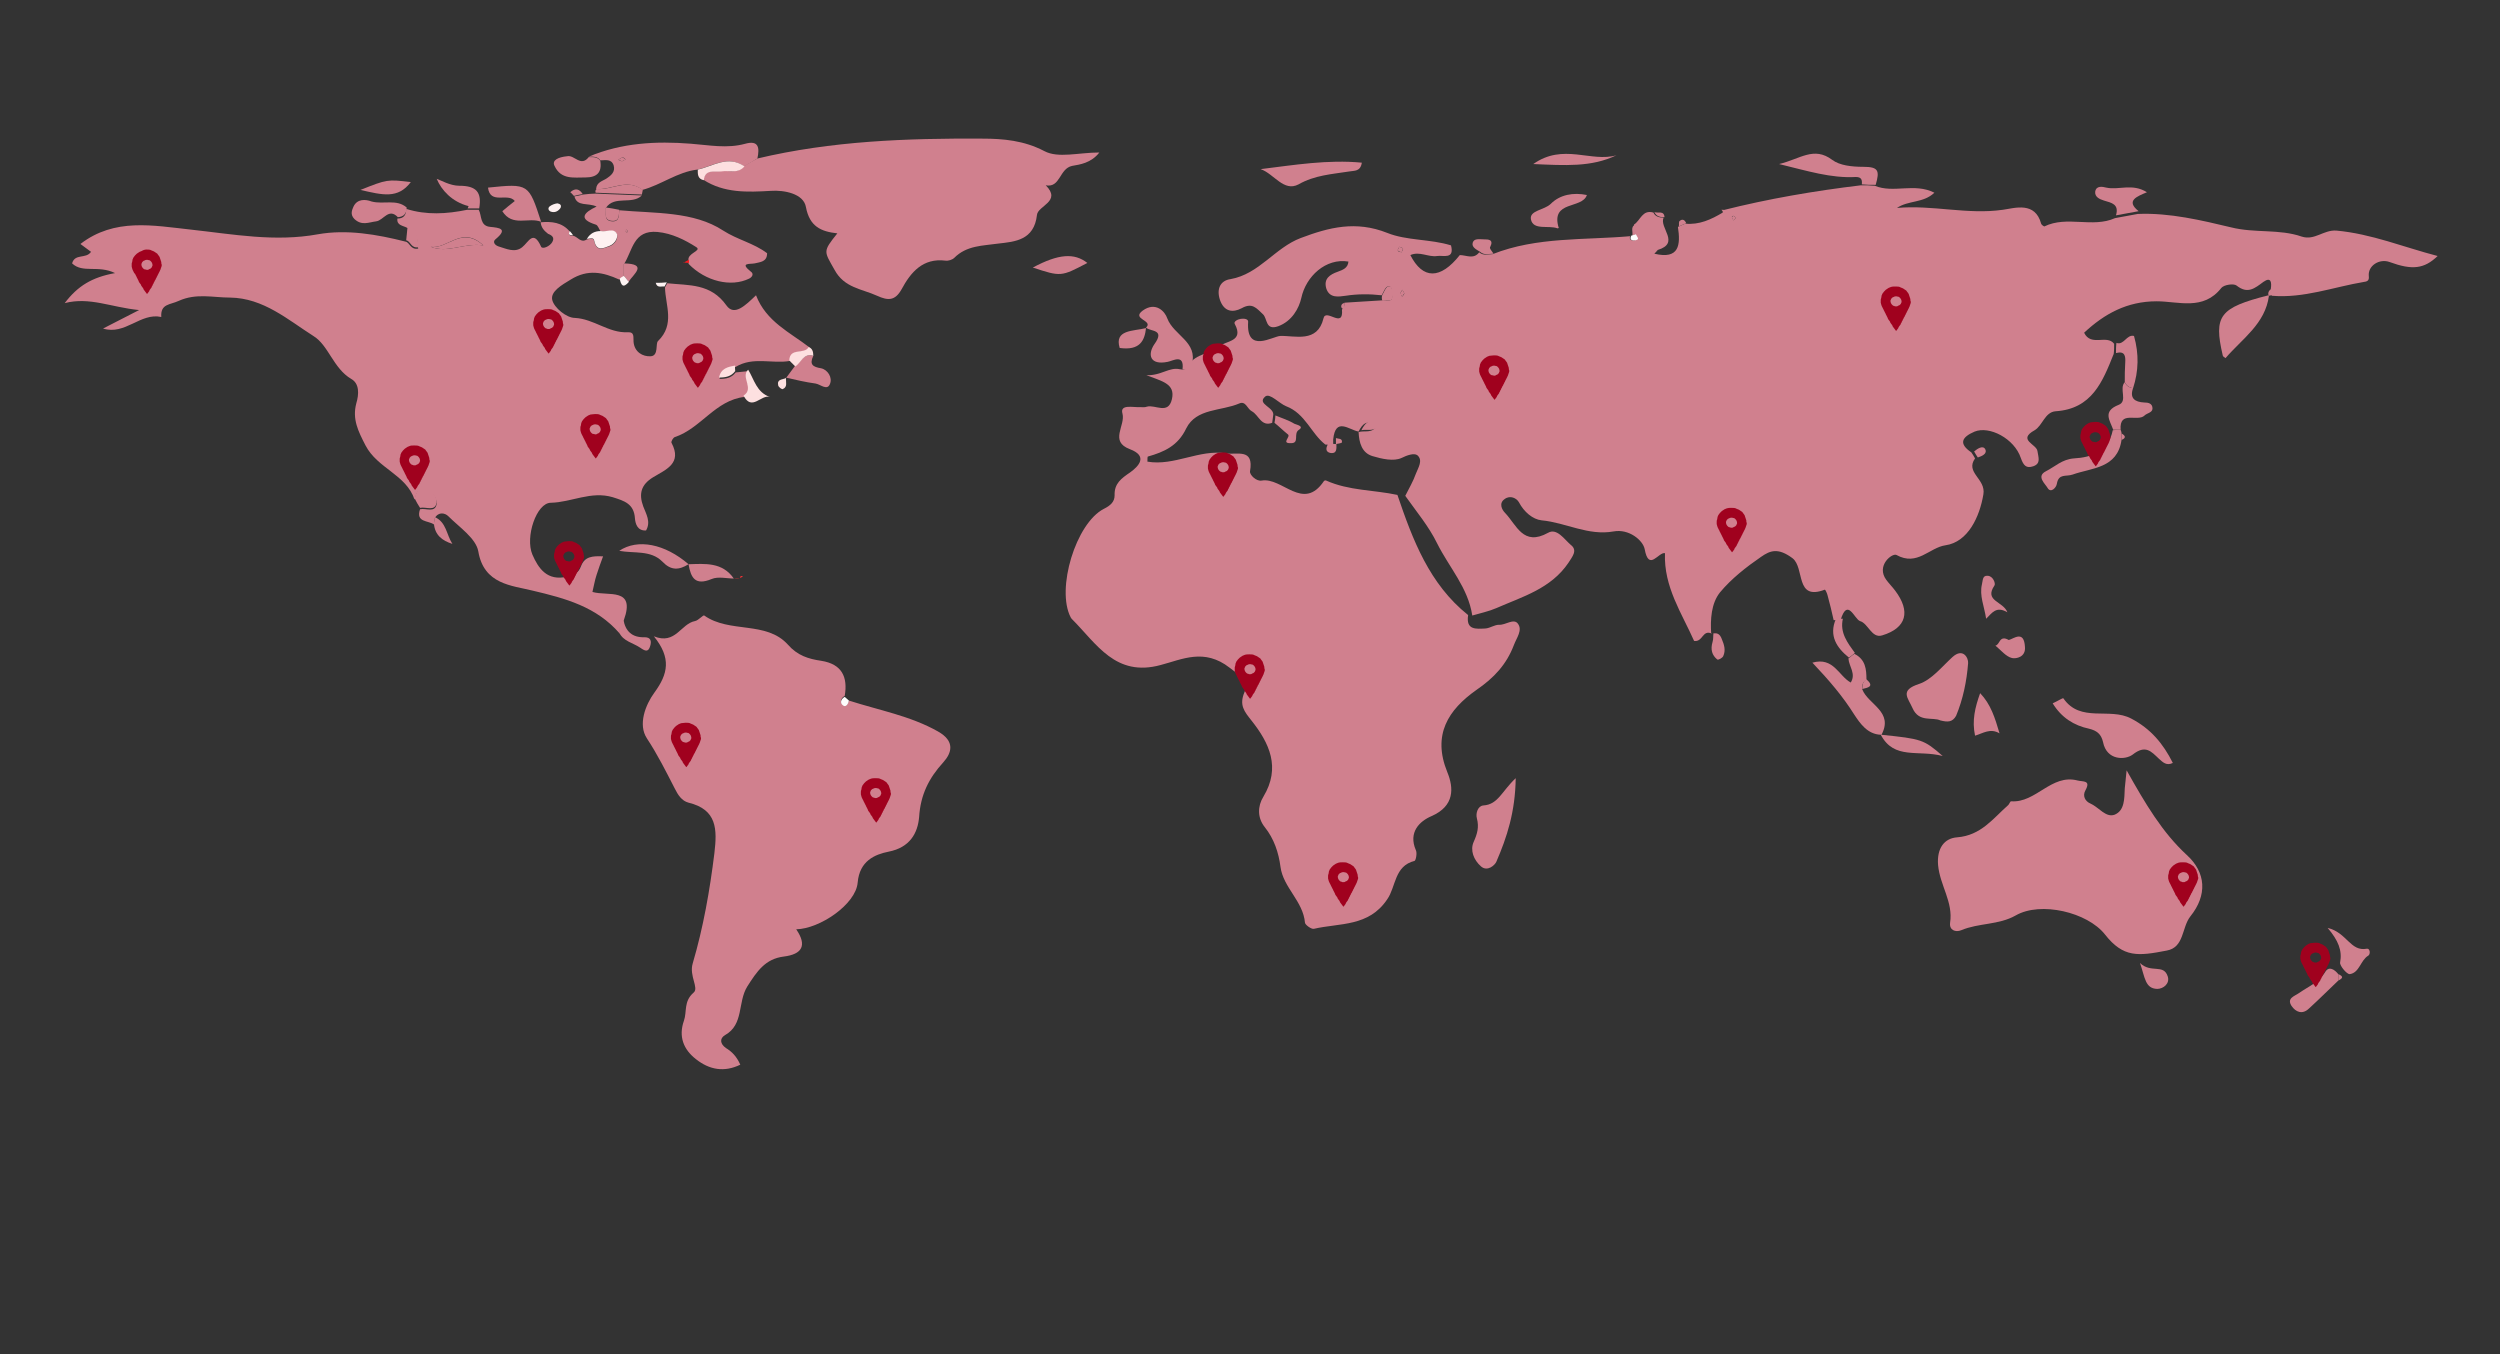 <?xml version="1.0" encoding="utf-8"?>
<!-- Generator: Adobe Illustrator 22.1.0, SVG Export Plug-In . SVG Version: 6.00 Build 0)  -->
<svg version="1.1" id="Layer_1" xmlns="http://www.w3.org/2000/svg" xmlns:xlink="http://www.w3.org/1999/xlink" x="0px" y="0px"
	 viewBox="0 0 541 293" style="enable-background:new 0 0 541 293;" xml:space="preserve">
<rect x="0" y="0" width="541" height="293" fill="#333333" stroke="none"/>
<style type="text/css">
	.st0{fill:none;}
	.st1{fill:#D0808E;}
	.st2{fill:#FDE0E0;}
	.st3{fill:#FEF1F1;}
	.st4{fill:#FEF4F4;}
	.st5{fill:#F91C1F;}
	.st6{fill:#FA2F32;}
	.st7{fill:#FEFDFD;}
	.st8{fill:#A0011E;}
</style>
<g>
	<path class="st0" d="M271.5,294c-88.8,0-177.7,0-266.5,0.1c-3.4,0-4.1-0.7-4.1-4.1C1,195,1,100,0.9,5c0-3.4,0.7-4.1,4.1-4.1
		C182.7,1,360.3,1,538,0.9c3.4,0,4.1,0.7,4.1,4.1c-0.1,95-0.1,190,0,285c0,3.4-0.7,4.1-4.1,4.1C449.2,294,360.3,294,271.5,294z
		 M160.1,125.1c0-0.5,0.3-0.6,0.7-0.4C160.6,124.9,160.4,125,160.1,125.1c-0.4,0-0.9,0-1.4,0c-2.5-3.6-6.2-3.2-9.8-3
		c-5-4.4-10.9-5.6-15-3c3.2,0.6,6.8-0.2,9.3,2.3c2,1.9,3.7,1.9,5.7,0.6c0.5,2.9,1.4,4.8,5,3.2c1.4-0.6,3.2-0.1,4.9-0.2
		C159.3,125.1,159.7,125.1,160.1,125.1z M136,61c1.1-1.7,4.3-3.9-1-4c1.9-2.9,2-7.5,7.3-7c3.2,0.3,6,1.7,8.4,3.3
		c1.2,0.8-2.1,1.2-1.7,2.9c-0.4,0.2-0.8,0.5-1.2,0.7c0,0-0.1-0.1-0.1-0.1c0.4,0,0.9,0.1,1.3,0.1c3.7,3.8,9.2,5.1,13.1,3.2
		c0.8-0.4,1-1,0.4-1.5c-2.5-2-0.2-1.5,0.8-1.8c1.2-0.3,2.7-0.2,2.7-2.2c-2.9-2.2-6.4-2.9-9.5-4.9c-6.4-4.2-14.8-3.7-22.5-4.4
		c-1-0.2-2-0.3-3-0.5c1.9-2.8,5.6-0.6,7.8-2.7c0.1-0.3,0.1-0.7,0.2-1c4.1-1.1,7.6-4,11.9-4.4c0.1,0.9,0,2,1.2,2.2
		c4.5,2.9,9.5,2.7,14.6,2.4c2.9-0.2,7.2,0.6,7.6,3.5c0.7,4.3,3.1,5.3,6.8,5.7c-3.2,4-2.9,3.9-0.6,7.9c2.1,3.8,5.9,4,9.2,5.6
		c2.4,1.1,4,1.1,5.3-1.4c2-3.7,4.6-6.8,9.5-6.2c0.6,0.1,1.4-0.2,1.9-0.6c2.7-2.8,6.1-2.7,9.6-3.1c3.5-0.4,7.7-0.7,8.3-6.2
		c0.2-2,5.4-2.9,1.9-6.4c3.3,0.6,2.9-3.6,5.7-4.2c1.7-0.3,4.1-0.5,5.9-2.9c-4.5,0-8.9,1.3-11.9-0.3c-4.4-2.4-9-2.7-13.4-2.7
		c-16.3-0.1-32.7,0.5-48.7,4.3c0.5-2.2,0.3-4-2.6-3.1c-4,1.1-7.8,0.3-11.8,0c-7.5-0.6-15-0.2-22.1,2.8c-1.6,2.2-3-0.4-4.6-0.3
		c-2.1,0.2-3.3,0.9-2.8,2.1c1.4,3,4.2,2.4,6.7,2.5c2.5,0,3.6-1.1,3.2-3.6c1.1,0,2.5-0.3,2.9,1.1c0.5,1.4-0.5,2.2-1.5,2.8
		c-0.9,0.6-2.2,0.8-2.3,2.3c-0.2,0.2-0.3,0.5-0.2,0.8c-0.9,0.1-1.8,0.2-2.7,0.2c-0.7-1-1.6-1.3-2.6-0.5c0.3,0.3,0.5,0.6,0.8,0.8
		c0.7,2.3,3,1.3,4.8,2.2c-2.8,1.4-4,2.8-0.2,3.9c0.5,0.2,0.8,1,1.1,1.5c-1.3,0-2.3,0.5-3,1.7c-1.3,0.9-2-0.6-3-0.8
		c-0.2-0.3-0.4-0.6-0.7-0.9c-1.7-2-3.9-2.2-6.3-2c-2.7-8.4-2.7-8.4-11.4-7.4c0.5,3.7,4.3,0.9,5.8,2.9c-1,0.8-1.9,1.6-2.7,2.2
		c2.2,3.5,5.7,1.2,8.4,2.3c0,1.1,0.6,1.8,1.7,2.2c0.9,0.3,1.5,0.8,0.9,1.8c-0.5,0.9-2.2,1.6-2.4,1c-1.7-3.7-2.7-1-4.1,0.1
		c-1.7,1.3-3.5,0.3-5.2-0.2c-0.8-0.2-1.2-1-0.6-1.5c2.8-2.3,0.9-2.5-1.1-2.7c-2.3-0.3-1.8-2.4-2.5-3.7c0.6-3.4-0.6-4.9-4.3-4.9
		c-2,0-4-1.2-4.9-1.5c1,2.4,3.2,5,6.9,5.9c-0.1,0.2-0.1,0.3-0.2,0.5c-4.4,1-8.8,1.2-13.2-0.2c-2.2-2-5.1-0.6-7.6-1.4
		c-1.3-0.4-3.2-0.5-3.9,1.1c-0.3,0.7-0.8,1.7,0.2,2.7c1.5,1.5,3.1,0.8,4.7,0.5c1.6-0.2,2.7-3,4.7-0.9c-0.1,1.6,1.3,1.5,2.1,2
		c-0.1,1-0.2,2-0.3,3c-6.2-1.6-12.8-2.7-19-1.6c-9.4,1.7-18.3,0-27.4-1c-8.3-0.9-16.6-2.5-24,3.1c0.8,0.6,1.6,1.2,2.3,1.7
		c-1.1,1.6-3.5,0.3-4.1,2.5C18,59,21.3,57,25,58.8c-5,0.9-8.1,2.8-10.9,6.5c5.4-1.4,9.9,0.8,16.1,1.5c-3.3,1.7-5.5,2.8-7.8,4
		c4.8,1.6,8.1-3.4,12.6-2.5c-0.2-2.9,1.9-2.6,3.8-3.5c3.8-1.7,7.4-0.7,11.1-0.7c7.3,0.1,12.5,4.8,18,8.3c3.2,2,4.3,7,8.2,9.3
		c1.8,1.1,1.7,3.3,1.1,5.3c-0.9,3.4,0.4,6,2,9.1c2.6,5,8.8,6.3,10.6,11.7c0.4,0.7,0.8,1.4,1.2,2.1c-1,2.9,1.8,2.4,3,3.3
		c0.2,2.5,1.8,3.7,4,4.4c-1.3-2-1.3-4.7-3.8-5.8c0.8-1.4,2.2-1.2,2.9-0.4c2.4,2.4,6.1,4.8,6.5,7.6c1.2,7.2,7.3,7.4,11.7,8.5
		c7.1,1.8,13.9,3.5,18.9,9.3c0.9,1.9,3,2.3,4.5,3.4c1,0.7,1.7,1,2.1-0.4c0.3-1.1,0.3-2-1.2-1.9c-2.7,0.1-4.2-1.3-4.6-3.9
		c2.6-7.2-3.4-5.1-6.8-6.1c0.3-1.3,0.5-2.5,0.9-3.7c0.4-1.3,0.9-2.6,1.4-4c-2.3-0.1-4,0-4.8,2.2c-0.5,1.4-1.6,1.8-3,2.2
		c-4.3,1-6.2-1.8-7.5-4.8c-1.6-3.8,0.9-11.1,4-11.2c4.5-0.1,8.8-2.6,13.4-1.2c2.5,0.7,4.6,1.4,4.8,4.6c0.1,1.1,0.5,2.7,2.4,2.6
		c1.1-1.9,0-3.6-0.6-5.2c-1-2.7-0.4-4.8,2.1-6.3c2.8-1.7,6.3-3,4-7.5c-0.1-0.2,0.3-1.1,0.7-1.2c5.6-1.9,8.8-8,15.1-8.7
		c1.7,3.5,3.7-0.3,5.7,0.3c-2.9-1.1-3.4-3.8-4.7-5.9c-1,0.1-1.9,0.2-2.9,0.3c0-0.4,0-0.8,0-1.2c3.7-2.3,7.9-0.6,11.8-1.3
		c0.4,0.4,0.9,0.9,1.3,1.3c-0.7,0.9-1.3,1.8-2,2.7c-0.8,0.3-2.1,0.1-1.7,1.6c0.1,0.3,0.8,0.9,1,0.8c1.1-0.5,0.6-1.6,0.7-2.4
		c2.2,0.4,4.3,1,6.5,1.3c1,0.1,2.4,1.5,3.1,0.1c0.6-1.5-0.4-3.1-1.9-3.4c-1.9-0.4-2.7-0.8-1.7-2.7c0-0.8-0.2-1.5-1-1.9
		c-4.3-3.3-9.4-5.6-11.6-11.3c-2.3,2.1-4.7,4.5-6.4,2.2c-3.4-4.8-8.1-4.3-12.8-4.8c-0.8,0-1.6,0.1-2.4,0.1c0.3,1.2,1.2,0.6,1.9,0.8
		c0.1,3.9,2.2,8-1.5,11.6c-0.5,0.5,0.2,3.2-1.6,3.3c-1.7,0.1-3.5-0.9-3.7-3.1c-0.1-0.9,0.3-2.1-1.3-2.1c-4.1,0.2-7.2-2.9-11.4-3.1
		c-1.8-0.1-4.5-2.3-4.9-3.9c-0.4-1.8,2-3.2,4-4.4c3.7-2.3,7-1.6,10.5,0C134.3,61.6,134.7,62.5,136,61z M459.8,82.7
		c-1.3,1.5,0.7,4.2-1.3,4.9c-3.6,1.4-1.9,3.4-1.2,5.4c-0.9,4.6-4.6,5.9-8.4,6.1c-2.6,0.2-4.2,1.8-6.1,2.8c-2.2,1.1-0.1,2.8,0.4,3.6
		c0.7,1.2,1.9-0.1,2-0.9c0.4-2.3,2-1.5,3.4-2c4.1-1.4,9.7-1.3,10.6-7.5c1-0.5,0.8-1,0-1.4c0-0.3-0.1-0.6-0.2-0.8
		c-0.3-4.3,3.7-1.6,5.2-3.1c0.5-0.5,1.6-0.7,1.7-1.5c0-1-0.9-1.2-1.8-1.3c-2-0.1-3.2-0.9-2.4-3.1c1.2-3.7,1.3-7.4,0.2-11.2
		c-1.6-0.4-2.2,2-3.8,1.5c-1.7-2.1-5.1,0.7-6.5-2.4c4.4-4.1,9.3-6.8,15.7-6.8c4.7,0,10.1,2.1,14-2.9c0.5-0.7,2.6-1,3.3-0.5
		c2.4,1.8,3.9,0.5,5.8-0.8c1.7-1.3,1.8,0.2,1.6,1.5c-0.6,0.3-1.1,0.8-0.9,1.6c-10.6,2.7-11.9,4.4-9.9,13c0.1,0.2,0.4,0.4,0.6,0.6
		c3.7-4.2,8.6-7.4,9.4-13.5c0.3-0.1,0.7-0.1,1-0.2c6.9,0.5,13.3-1.9,20-3c0.8-0.1,1-0.6,1-1.3c-0.2-2.2,2.2-3.8,4.5-3
		c4.8,1.8,7.5,1.5,10.4-1.3c-7.3-1.9-14.3-4.9-21.9-5.5c-2.8-0.2-4.7,2.2-7.5,1.3c-4.9-1.7-10.1-0.7-15.3-2
		c-6.3-1.5-13.3-3.2-20.2-2.9c-2.9-2.2-0.3-3.1,1.8-4.1c-3.2-2-6.1-0.4-8.8-1c-0.8-0.2-2.2-0.5-2.4,0.9c-0.1,1.1,0.9,1.6,1.9,1.9
		c1.7,0.4,3.3,0.8,2.6,3.2c-4.9,2.2-10.4-0.6-15.3,1.8c-0.1,0.1-0.7-0.3-0.7-0.6c-1.4-4.8-5.6-3.4-8.3-3c-7.8,1.1-15.3-1.2-22.9-0.4
		c2.5-1.7,5.8-1,8.1-3.3c-4.3-2.1-8.8,0.2-12.9-1.5c0.9-3.1,0.6-4-2.6-3.9c-2.5,0.1-5.2-0.3-6.7-1.5c-4-3-7-0.3-11.5,0.9
		c6.3,1.5,11.3,3.1,16.6,2.8c1.1-0.1,1.4,0.6,1.3,1.6c-10.1,1.2-20.1,2.9-29.9,5.4c-0.1,0-0.3,0-0.4,0c0.2,0.2,0.3,0.3,0.5,0.5
		c-2.5,1.5-5.1,2.6-8.1,2.4c-0.3-0.7-0.8-1-1.4-0.5c-0.2,0.2-0.1,0.8-0.2,1.2c0.6,4,0.2,7.1-5.1,5.8c0.2-0.3,0.5-0.6,0.7-0.8
		c4.9-1.5,0.3-4.8,1.3-7c-0.1-1.5-1.4-0.8-2.2-1.1c-2.4-0.6-2.8,1.7-4.2,2.6c-1.2,0.6-0.3,1.8-0.8,2.5c-10,0.9-20.2,0.1-29.9,3.9
		c-0.3-0.5-1-1.3-0.8-1.6c0.8-1.6-0.4-1.6-1.3-1.6c-0.9,0-2.2-0.3-2.5,0.7c-0.3,1,0.9,1.5,1.6,2c-1.2,1.6-2.8,0.6-4.2,0.6
		c0.1-1.4-0.5-2.2-1.9-2.2c-4.5-1.4-9.7-1.1-13.8-2.7c-6.8-2.7-12.5-1.2-18.7,1.1c-5.6,2.1-9,7.8-15.2,8.9c-2.2,0.4-3.1,2.1-2.3,4.5
		c0.9,2.6,2.8,2.9,4.7,1.8c2.3-1.3,3.1,0,4.6,1.3c1,0.9,0.5,3.7,3.3,2.6c2.9-1.1,4.5-3.9,5-6.1c1-4.7,5.3-8.6,10.2-7.9
		c-0.1,1.4-1.3,1.8-2.3,2.2c-1.7,0.6-3.1,1.5-2.5,3.6c0.7,2.2,2.7,1.8,4.2,1.6c2.6-0.4,5.2-0.4,7.8-0.1c0,0.4,0,0.8-0.1,1.1
		c-2.7,0.2-5.3,0.3-8,0.5c-0.2,0.1-0.6,0.2-0.7,0.4c-0.2,0.6,0.1,0.9,0.7,0.9c0.5,4.3-3.4-0.4-4,1.9c-1.3,5.4-6.3,3.7-9.3,3.8
		c-1.7,0.1-7.6,4-7-3.1c0-0.7-0.9-0.8-1.6-0.6c-0.7,0.1-1.6,0.7-1.3,1.1c2.2,3.9-1.9,3.7-3.4,4.9c-1.9,1.6-5,1.6-6.5,3.9
		c1.4-4.9-4-6.3-5.3-9.9c-0.5-1.5-2.6-3.7-5.3-1.7c-2.7,1.9,2.4,2.1,0.7,3.7c-2.8,0.9-6.9,0.4-5.8,5.5c4.5,0.7,5.4-2.1,5.7-5.5
		c1.1,0.9,4.2,0.4,1.8,3.6c-1.6,2.1-1,4.6,2.9,3.8c1.1-0.2,3.6-1.8,3.2,1.6c-2.3-0.5-4,1.4-7.2,1.3c3.3,1.3,6.3,1.7,5.5,5.2
		c-0.8,3.4-3.6,1.1-5.4,1.6c-0.5,0.1-1,0-1.5,0.1c-1.5,0.1-4.5-0.7-3.8,1.4c0.7,2.5-2.9,6,1.6,7.7c4,1.5,2,3.6,0.1,5
		c-1.8,1.3-3.4,2.4-3.4,5c0,1.4-0.9,2.2-2.3,2.9c-6.1,3.1-10.5,17.4-7.2,23.5c0.1,0.1,0.2,0.3,0.3,0.4c5.3,5.3,9.4,12.5,19.2,9.9
		c4.6-1.3,9.4-3.7,14.9,0.6c2.4,1.8,4.3,2.7,3.2,5.3c-1.2,2.8,0,4.2,1.5,6.1c3.9,5,6.4,10.2,2.6,16.5c-1.3,2.1-1.3,4.6,0.3,6.6
		c2.1,2.6,3,5.5,3.4,8.6c0.6,4.5,4.9,7.4,5.3,12.1c0,0.5,1.4,1.4,1.9,1.3c5.6-1.2,11.9-0.4,15.9-6.4c1.9-2.8,1.5-7.3,5.9-8.3
		c0.3-0.1,0.6-1.7,0.3-2.3c-1.7-3.8,0.9-6.3,3.4-7.4c5-2.1,4.8-6,3.4-9.5c-3.3-8.1,0.2-13.6,6.3-17.8c3.7-2.6,6.4-5.5,8.1-9.7
		c0.6-1.5,1.9-3.2,0.9-4.6c-1-1.3-2.7,0.2-4.1,0.2c-0.9,0-1.9,0.7-2.9,0.8c-2,0.1-4.3,0.3-3.8-2.9l0.5,0l0.5-0.1
		c1.8-0.5,3.6-0.8,5.2-1.6c5.6-2.5,11.8-4.2,15.6-9.8c0.9-1.3,2.1-2.6,0.5-3.9c-1.5-1.1-3-3.6-4.9-2.6c-5.4,3.1-6.8-1.7-9.3-4.3
		c-0.7-0.7-1.5-2.1-0.1-3c1.2-0.8,2.5-0.2,3.1,0.7c1.2,2,3,3.7,4.9,3.9c5.2,0.5,10.1,3.4,15.6,2.4c3.3-0.6,6.3,2,6.7,3.8
		c1,5,3,0.6,4.4,0.9c-0.3,7.4,3.7,13.2,6.3,19c2,0.3,1.9-2.5,3.8-1.6c-0.1,0.6,0,1.3-0.3,1.9c-0.6,1.6-0.1,2.9,1.3,3.8
		c0.3,0.2,1.3-0.3,1.6-0.7c0.8-1.2,0.3-2.4-0.4-3.7c-0.5-1.1-1.3-1.4-2.3-1.2c-0.2-3.2,0-6.6,1.9-9c2.4-3,5.7-5.5,8.9-7.7
		c2-1.4,3.8-2,6.8,0.3c2.7,2,0.5,9.3,7,6.8c0,0,0.4,0.8,0.6,1.3c0.5,1.7,0.9,3.5,1.3,5.3c-1.6,3.7,0.1,6.2,2.8,8.5
		c0,1.7,1.7,3.3,0.5,5.2c-2.6-1.4-3.7-5.6-8.3-4.3c3.5,3.7,6.6,7.3,9.1,11.3c1.2,1.9,2.8,4.3,5.7,4.3c2.8,5.6,8.1,3.2,13.4,4.6
		c-4.1-3.6-4.6-3.8-13.3-4.6c2.8-5-2.8-6.6-4.1-9.9c1.2-0.3,2.7-0.5,0.9-2.1c0-2.3-0.2-4.5-2.6-5.6c-1.6-2.2-3.3-4.4-2.6-7.4
		c1.5-5,3-0.2,4.2,0.2c1.8,0.6,2.5,3.8,4.8,3.1c5.3-1.5,6.2-5.2,2.8-9.7c-0.6-0.8-1.3-1.5-1.9-2.3c-2.3-3.2,1.3-6,2.2-5.4
		c4.4,2.5,7.1-1.6,10.6-2.1c4.9-0.7,7.4-6.2,8.2-11c0.6-3.4-4-4.7-1.8-7.8c0.9-0.3,2.1-0.8,1.6-1.7c-0.5-0.9-1.6-0.1-2.4,0.5
		c-2.8-2-2.2-3.4,0.7-4.5c3.1-1.3,8.6,1.5,10,5.7c0.5,1.7,1.1,2.3,2.7,1.8c1.7-0.6,1.1-1.9,0.9-3.3c-0.2-1.5-4.3-2.4-0.6-4.5
		c1.8-1,2.2-3.9,4.5-4.1c7.9-0.5,10.2-6.4,12.6-12.4c1.9-0.5,2.1,0.6,2,2.1C459.9,79.9,459.9,81.3,459.8,82.7z M506,210.8
		c-0.8-1-2-1.8-2.8-0.5c-1.4,2.3-3.7,3.2-5.7,4.6c-1,0.7-2.7,1.1-1.6,2.8c0.9,1.3,2.3,1.9,3.7,0.6c2.2-2,4.3-4.1,6.4-6.1
		C507,211.7,507.2,211.3,506,210.8z M183.7,151.6c-0.3-0.3-0.6-0.5-0.9-0.8c0.7-4.1-0.6-6.9-5.1-7.6c-2.8-0.4-5.1-1.2-7.2-3.5
		c-4.7-5.3-12.6-2.4-18.1-6.3c-0.2-0.2-1.3,1.1-2,1.2c-3.1,0.5-4.3,5.2-8.9,3.3c3.8,4.7,3.2,8.1,0.1,12.2c-1.9,2.6-3.6,7-1.6,9.9
		c2.4,3.5,4.2,7.1,6,10.8c0.7,1.4,1.5,2.7,3,3.1c6.1,1.5,6.2,5.8,5.6,10.9c-1,8.1-2.4,16.1-4.7,23.9c-0.8,2.7,1.5,5.3,0.2,6.3
		c-2.3,1.9-1.4,4.1-2.1,6.1c-1.2,3.4-0.1,6.2,2.6,8.3c2.8,2.2,6,2.9,9.6,1.2c-0.8-1.8-1.8-2.8-3.1-3.6c-1.3-0.8-1.4-2.1-0.2-2.8
		c4.1-2.3,2.7-7.1,4.8-10.5c2.1-3.4,3.9-6,7.9-6.5c4-0.5,5-2.4,2.7-5.9c5.1-0.1,13-5.4,13.3-10.1c0.4-4.7,3.7-6.2,6.7-6.7
		c4.7-0.9,6.4-4,6.6-7.5c0.3-4.8,2.1-8.3,5.2-11.8c1.9-2.1,2.5-4.6-1.1-6.7C196.9,154.9,190.2,153.7,183.7,151.6z M460.2,166.7
		c-0.2,2.1-0.4,3-0.4,4c-0.1,2.2,0.1,4.8-2.2,5.7c-1.9,0.7-3.4-1.7-5.2-2.4c-1.2-0.5-1.8-1.6-1.1-2.9c1.2-2.2-0.5-1.8-1.7-2.1
		c-5.7-1.5-9,4.9-14.4,4.5c-0.2,0-0.3,0.6-0.6,0.8c-3.3,2.9-6,6.6-11.1,7c-2.7,0.2-4.4,2.3-4.1,6c0.3,4.3,3.2,8,2.6,12.5
		c-0.2,1.6,1.2,2.1,2.4,1.6c3.8-1.6,8-1.1,11.8-3.2c5.4-3.1,15.5-0.7,19.3,4.1c4,5.1,7.2,4.8,13.4,3.5c3.8-0.8,3.2-5,5.1-7.4
		c3.7-4.6,3.4-9.4-0.8-13.3C467.9,180.1,464.4,174,460.2,166.7z M444.2,152.2c1.9,3.1,4.6,4.8,7.9,5.5c1.6,0.4,2.6,1.1,3,2.9
		c0.8,4,4.8,3.9,6.4,2.7c2.9-2.2,4-0.8,5.7,0.9c0.8,0.8,1.6,1.7,3,0.9c-2.1-4.1-4.8-7.3-9-9.6c-4.7-2.5-11,1-14.7-4.4
		C446.4,151.1,445.1,151.8,444.2,152.2z M419.9,155.9c1.6,0.5,2.7,0.4,3.3-1c1.6-3.7,2.3-7.5,2.6-11.4c0.1-1.1-1.1-3.4-3.4-1.3
		c-2.3,2.1-4.4,4.9-7.2,5.8c-4.3,1.4-2.4,3-1.4,5.3C415.2,156.4,418.1,155.1,419.9,155.9z M328,168.4c-3,2.8-3.8,5.7-7,5.9
		c-1.2,0.1-1.7,1.7-1.4,2.8c0.6,1.9,0.2,3.3-0.7,5.1c-0.8,1.8-0.1,3.9,1.6,5.3c1.4,1.2,3-0.3,3.3-1
		C326.1,181.1,327.9,175.6,328,168.4z M272.8,36.6c2.9,1,5,5,8.1,3.3c3.6-2,7.3-2.2,11-2.8c1-0.2,2.4,0.2,2.7-1.9
		C287.4,34.5,280.2,35.6,272.8,36.6z M331.8,35.5c6.9,0.3,12.6,0.6,18-1.9C344.3,35.3,338.2,30.9,331.8,35.5z M343.4,42.2
		c-2.9-0.6-5.8-0.1-7.8,1.9c-1.4,1.4-4.8,1.5-4.3,3.4c0.5,2.4,3.8,1.1,5.7,1.9c0.2,0.1,0.5-0.3,0.3-0.1
		C335.5,43.3,342.4,45.3,343.4,42.2z M503.7,200.8c2.3,2.7,3.2,4.9,2.8,7.5c-0.1,0.8,1.5,2.6,2.1,2.5c2.1-0.3,2.3-2.9,4-4
		c0.4-0.3,0.4-1.6-0.3-1.5C508.6,206,507.9,201.8,503.7,200.8z M223.5,57.9c6,2,6.1,2,11.8-1C232.5,54.7,229.1,55,223.5,57.9z
		 M432.7,158.7c-1-3.4-1.9-6.3-4.2-8.6c-1.1,3.1-1.8,5.9-1.1,9.2C429.1,158.7,430.8,157.5,432.7,158.7z M434.7,138.5
		c-2.2-1.1-1.9,1.1-2.8,1.3c1.2,0.9,2.2,2.4,3.6,2.7c0.9,0.2,3-0.2,2.8-2.4C438,136.3,435.8,138.2,434.7,138.5z M429.8,133.9
		c1.4-1.3,2.3-2.8,4.6-1.4c-0.9-2.4-5.1-2.4-2.8-5.8c0.3-0.4-0.3-2.1-1.5-2.1c-1.1,0-1,1.1-1.2,1.8
		C428.2,129,429.3,131.3,429.8,133.9z M463.1,208.4c1.1,3.3,1,5.5,3.7,5.5c1.4,0,2.8-1.2,2.3-2.7
		C468.3,208.5,465.6,210.7,463.1,208.4z M78,41.1c4.8,1.1,8.1,2,10.9-1.7C83.8,38.8,83.8,38.8,78,41.1z M121.3,45
		c0.3-0.7-0.2-1-0.6-0.9c-0.6,0.1-1.2,0.3-1.7,0.7c-0.4,0.3-0.3,0.9,0.3,1.1C120.1,46.1,120.7,45.8,121.3,45z"/>
	<path class="st1" d="M291,65.5c2.7-0.2,5.3-0.3,8-0.5c0.8-0.3,2.6,0.8,2.2-1.3c-0.1-0.6,0.2-1.9-0.9-1.7c-0.5,0.1-0.9,1.2-1.3,1.9
		c-2.6-0.3-5.2-0.3-7.8,0.1c-1.5,0.2-3.5,0.6-4.2-1.6c-0.6-2.1,0.8-3,2.5-3.6c1.1-0.4,2.2-0.8,2.3-2.2c-4.9-0.8-9.2,3.2-10.2,7.9
		c-0.5,2.2-2,5-5,6.1c-2.8,1-2.3-1.7-3.3-2.6c-1.4-1.3-2.3-2.6-4.6-1.3c-1.9,1-3.8,0.8-4.7-1.8c-0.8-2.4,0.1-4.2,2.3-4.5
		c6.2-1.1,9.6-6.8,15.2-8.9c6.1-2.3,11.9-3.8,18.7-1.1c4.2,1.7,9.3,1.3,13.8,2.7c0.8,3.1-1.7,2.1-3,2.3c-1.9,0.3-3.8-1.1-5.8-0.2
		c2.7,5.3,6.5,5.3,10.7,0c1.4,0,3,1,4.2-0.6c0.9,0.8,1.9,0.4,2.9,0.4c9.6-3.8,19.9-3,29.9-3.9c0,0-0.1-0.1-0.1-0.1
		c-0.4,1,0.4,1.1,0.9,1c1.1-0.2,0.4-0.8,0.1-1.3c-0.1-0.7-0.1-1.4-0.2-2.1c1.4-0.9,1.8-3.3,4.2-2.6c0.4,0.9,1.3,1.1,2.2,1.1
		c-1,2.2,3.7,5.5-1.3,7c-0.2,0.3-0.5,0.6-0.7,0.8c5.4,1.3,5.7-1.9,5.1-5.8c0.5-0.2,1.1-0.5,1.6-0.7c3,0.3,5.6-0.9,8.1-2.4
		c0-0.2,0-0.3,0-0.5c9.9-2.5,19.9-4.2,29.9-5.4c1,0,2,0,3,0.1c4.1,1.7,8.5-0.7,12.9,1.5c-2.4,2.3-5.6,1.6-8.1,3.3
		c7.7-0.7,15.2,1.5,22.9,0.4c2.7-0.4,7-1.8,8.3,3c0.1,0.3,0.6,0.6,0.7,0.6c4.9-2.4,10.4,0.4,15.3-1.8c1.6-0.3,3.2-0.6,4.9-0.9
		c6.9-0.3,13.9,1.4,20.2,2.9c5.2,1.3,10.4,0.3,15.3,2c2.8,0.9,4.7-1.5,7.5-1.3c7.6,0.7,14.6,3.6,21.9,5.5c-2.9,2.8-5.5,3.1-10.4,1.3
		c-2.2-0.8-4.7,0.8-4.5,3c0.1,0.8-0.1,1.2-1,1.3c-6.6,1.1-13.1,3.6-20,3c-0.1-0.5-0.1-1-0.2-1.5c0.2-1.3,0.1-2.7-1.6-1.5
		c-1.9,1.4-3.4,2.7-5.8,0.8c-0.6-0.5-2.7-0.2-3.3,0.5c-3.9,5-9.3,2.9-14,2.9c-6.4,0-11.3,2.7-15.7,6.8c1.5,3.1,4.9,0.3,6.5,2.4
		c0,0.7,0,1.5-0.1,2.2c-2.4,6-4.7,11.9-12.6,12.4c-2.3,0.2-2.8,3.1-4.5,4.1c-3.8,2.1,0.4,3,0.6,4.5c0.2,1.4,0.8,2.7-0.9,3.3
		c-1.5,0.5-2.1-0.1-2.7-1.8c-1.4-4.2-6.8-7-10-5.7c-2.8,1.2-3.5,2.6-0.7,4.5c0.3,0.4,0.5,0.8,0.8,1.3c-2.2,3.1,2.4,4.4,1.8,7.8
		c-0.8,4.8-3.3,10.3-8.2,11c-3.5,0.5-6.1,4.6-10.6,2.1c-0.9-0.5-4.5,2.3-2.2,5.4c0.6,0.8,1.3,1.5,1.9,2.3c3.4,4.5,2.5,8.1-2.8,9.7
		c-2.3,0.7-3-2.6-4.8-3.1c-1.2-0.4-2.7-5.2-4.2-0.2c-0.5,0-1,0-1.5,0c-0.4-1.8-0.8-3.5-1.3-5.3c-0.1-0.5-0.5-1.3-0.6-1.3
		c-6.5,2.5-4.3-4.7-7-6.8c-3.1-2.3-4.8-1.7-6.8-0.3c-3.2,2.2-6.4,4.7-8.9,7.7c-1.9,2.4-2.1,5.8-1.9,9l0.1-0.1
		c-2-0.9-1.9,1.9-3.8,1.6c-2.6-5.9-6.6-11.7-6.3-19c-1.4-0.3-3.5,4.1-4.4-0.9c-0.4-1.9-3.4-4.4-6.7-3.8c-5.5,1-10.3-1.9-15.6-2.4
		c-1.9-0.2-3.8-1.8-4.9-3.9c-0.5-0.9-1.9-1.6-3.1-0.7c-1.3,0.9-0.6,2.3,0.1,3c2.5,2.6,3.9,7.3,9.3,4.3c1.9-1.1,3.5,1.4,4.9,2.6
		c1.6,1.2,0.3,2.6-0.5,3.9c-3.8,5.6-9.9,7.3-15.6,9.8c-1.6,0.7-3.5,1.1-5.2,1.6c-0.9-6-5-10.4-7.6-15.6c-1.8-3.7-4.5-6.9-6.9-10.3
		c0.8-1.6,1.7-3.1,2.3-4.8c0.5-1.3,1.6-2.9,0.3-4c-0.7-0.5-2.2,0-3.4,0.6c-1.7,0.8-4.3,0.2-6.3-0.4c-2.3-0.7-2.9-2.9-3-5.2
		c1.3-0.4,2.9,0.4,4-1.4c-2.1-1.4-3.2-0.4-4,1.3c-2.1-0.4-5-3.2-5.5,1.7c0,0.4,0,0.9,0,1.3c0,0,0.1-0.1,0.1-0.1
		c-0.6,0-1.2-0.1-1.8-0.1c-3.1-2.4-4.3-6.7-8.5-8.3c-1.5-0.6-3.5-2.9-4.5-2.1c-2,1.7,2.2,2.3,1.7,4.2c-0.1,0.5-0.1,1-0.2,1.5
		c-2.4,0.9-2.9-1.7-4.4-2.5c-1-0.5-1.3-2.3-2.7-1.7c-3.9,1.7-9.3,1-11.5,5.4c-1.8,3.8-4.8,5.1-8.3,6.1c-0.1,0-0.1,0.6-0.1,1.1
		c5.8,1,11.2-2.7,17-1.8c2.4,0.4,6.1-1.2,5.2,3.9c-0.1,0.8,1.4,2.2,2.5,2c4.5-0.8,9,6.8,13.5,0.1c0.1-0.1,0.3-0.2,0.5-0.1
		c4.9,2.2,10.3,2,15.4,3.1c3.3,9.7,6.9,19.3,15.3,26c-0.5,3.3,1.7,3,3.8,2.9c1-0.1,1.9-0.8,2.9-0.8c1.4,0.1,3.2-1.5,4.1-0.2
		c1,1.4-0.3,3-0.9,4.6c-1.6,4.2-4.3,7.1-8.1,9.7c-6.1,4.3-9.6,9.7-6.3,17.8c1.4,3.4,1.6,7.3-3.4,9.5c-2.6,1.1-5.1,3.5-3.4,7.4
		c0.3,0.6,0,2.2-0.3,2.3c-4.4,1.1-4,5.6-5.9,8.3c-4,6-10.3,5.1-15.9,6.4c-0.5,0.1-1.8-0.8-1.9-1.3c-0.4-4.7-4.7-7.6-5.3-12.1
		c-0.4-3.1-1.4-6.1-3.4-8.6c-1.6-2-1.6-4.5-0.3-6.6c3.8-6.3,1.3-11.6-2.6-16.5c-1.5-1.9-2.7-3.3-1.5-6.1c1.1-2.6-0.8-3.4-3.2-5.3
		c-5.5-4.3-10.3-1.8-14.9-0.6c-9.8,2.7-13.9-4.6-19.2-9.9c-0.1-0.1-0.2-0.2-0.3-0.4c-3.2-6.1,1.1-20.4,7.2-23.5
		c1.4-0.7,2.3-1.5,2.3-2.9c-0.1-2.6,1.5-3.7,3.4-5c1.8-1.3,3.9-3.5-0.1-5c-4.5-1.7-0.9-5.1-1.6-7.7c-0.6-2.1,2.3-1.3,3.8-1.4
		c0.5,0,1,0.1,1.5-0.1c1.8-0.5,4.6,1.8,5.4-1.6c0.8-3.4-2.2-3.9-5.5-5.2c3.2,0.1,4.9-1.8,7.2-1.3c1,0.2,1.7,0,2-1
		c1.5-2.4,4.6-2.3,6.5-3.9c1.4-1.3,5.5-1,3.4-4.9c-0.3-0.5,0.6-1,1.3-1.1c0.7-0.1,1.6,0,1.6,0.6c-0.5,7.1,5.4,3.1,7,3.1
		c3.1-0.1,8,1.6,9.3-3.8c0.5-2.3,4.4,2.4,4-1.9C291,66.4,291,66,291,65.5z M303.3,54.6c0.1-0.3,0.4-0.6,0.3-0.8
		c-0.1-0.2-0.5-0.3-0.8-0.4c-0.1,0.3-0.4,0.6-0.3,0.8C302.5,54.5,303,54.5,303.3,54.6z M303.9,63.5c-0.1-0.3-0.3-0.5-0.4-0.8
		c-0.2,0.2-0.4,0.5-0.4,0.7c0,0.2,0.2,0.5,0.3,0.8C303.6,64,303.8,63.8,303.9,63.5z M375.7,47.1c-0.2-0.1-0.4-0.3-0.6-0.4
		c-0.1,0-0.4,0.2-0.3,0.3c0.1,0.2,0.2,0.5,0.3,0.7C375.3,47.5,375.5,47.3,375.7,47.1z"/>
	<path class="st1" d="M117,48.1c2.4-0.2,4.6,0,6.3,2c-0.5,0.8,0.1,0.9,0.7,0.9c1,0.2,1.7,1.7,3,0.8c0.6,0,1.3-0.6,1.6,0.4
		c0.5,2.3,1.8,1.6,3.3,1.1c1.4-0.5,1.9-2,1.6-2.6c-0.7-1.4-2.3-0.3-3.5-0.6c-0.4-0.5-0.6-1.4-1.1-1.5c-3.8-1.2-2.6-2.6,0.2-3.9
		c-1.9-0.9-4.2,0.1-4.8-2.2c0.6-0.1,1.2-0.2,1.9-0.4c0.9-0.1,1.8-0.2,2.7-0.2c3.3,0.1,6.7,0.3,10,0.4c-2.2,2.1-5.9-0.1-7.8,2.7
		c0.1,1.2-0.5,2.8,1.4,2.9c1.6,0.1,1.4-1.4,1.5-2.4c7.7,0.7,16.1,0.2,22.5,4.4c3.1,2,6.6,2.7,9.5,4.9c0,1.9-1.5,1.9-2.7,2.2
		c-1.1,0.2-3.3-0.2-0.8,1.8c0.6,0.4,0.4,1.1-0.4,1.5c-3.9,1.9-9.4,0.6-13.1-3.2c0-0.2,0-0.5,0-0.7c-0.4-1.6,2.9-2.1,1.7-2.9
		c-2.5-1.6-5.3-3-8.4-3.3c-5.3-0.5-5.4,4.1-7.3,7c0,0.9,0,1.8,0,2.7c-0.3,0.2-0.6,0.4-1,0.6c-3.5-1.6-6.8-2.3-10.5,0
		c-2,1.2-4.4,2.6-4,4.4c0.4,1.7,3.1,3.9,4.9,3.9c4.1,0.2,7.3,3.3,11.4,3.1c1.6-0.1,1.2,1.1,1.3,2.1c0.2,2.2,2,3.2,3.7,3.1
		c1.8-0.1,1-2.8,1.6-3.3c3.7-3.6,1.6-7.7,1.5-11.6c0.2-0.3,0.3-0.6,0.5-0.9c4.7,0.5,9.4,0,12.8,4.8c1.7,2.4,4.1,0,6.4-2.2
		c2.2,5.7,7.3,8,11.6,11.3c-0.9,1.7-4.1,0-4.2,2.9c-3.9,0.7-8-1-11.8,1.3c-1.6,0.2-3.1,0.6-3.5,2.6c1.4,0,2.6-0.2,3.5-1.4
		c1-0.1,1.9-0.2,2.9-0.3c-1.7,1.6,1.4,4.1-1,5.6c-6.3,0.7-9.4,6.8-15.1,8.7c-0.3,0.1-0.8,0.9-0.7,1.2c2.4,4.5-1.2,5.8-4,7.5
		c-2.6,1.6-3.1,3.6-2.1,6.3c0.6,1.6,1.7,3.3,0.6,5.2c-1.9,0.1-2.3-1.5-2.4-2.6c-0.2-3.2-2.3-3.8-4.8-4.6c-4.7-1.4-8.9,1.1-13.4,1.2
		c-3.1,0-5.6,7.4-4,11.2c1.3,3,3.2,5.8,7.5,4.8c1.4-0.3,2.5-0.8,3-2.2c0.8-2.2,2.5-2.3,4.8-2.2c-0.5,1.4-1,2.7-1.4,4
		c-0.4,1.2-0.6,2.5-0.9,3.7c3.4,1,9.4-1.1,6.8,6.1c-1.1,0.7-0.8,1.8-0.9,2.9c-5-5.8-11.7-7.6-18.9-9.3c-4.4-1.1-10.5-1.3-11.7-8.5
		c-0.5-2.8-4.1-5.2-6.5-7.6c-0.7-0.7-2.1-1-2.9,0.4c-0.1,0.5-0.1,0.9-0.2,1.4c-1.2-0.9-4-0.4-3-3.3c1.3-0.3,3.3,0.9,3.6-1.2
		c0.1-1-1-2.6-2-3.1c-1.9-1-2.3,0.8-2.8,2.2c-1.8-5.4-8-6.7-10.6-11.7c-1.6-3.1-2.9-5.7-2-9.1c0.6-2,0.7-4.3-1.1-5.3
		c-3.9-2.3-4.9-7.3-8.2-9.3c-5.5-3.5-10.8-8.2-18-8.3c-3.7,0-7.3-1-11.1,0.7c-1.9,0.9-4,0.6-3.8,3.5c-4.5-1-7.8,4-12.6,2.5
		c2.3-1.2,4.5-2.3,7.8-4c-6.1-0.6-10.7-2.9-16.1-1.5c2.8-3.7,5.9-5.6,10.9-6.5c-3.7-1.8-7,0.1-9.3-2.1c0.6-2.2,3-0.9,4.1-2.5
		c-0.8-0.6-1.5-1.1-2.3-1.7c7.4-5.7,15.7-4,24-3.1c9.1,1,18.1,2.7,27.4,1c6.2-1.1,12.7,0,19,1.6c0.9,0.2,1,1.8,2.7,1.5
		c-0.4-1.7,0.2-3.8-2.4-4.5c-0.9-0.5-2.3-0.5-2.1-2c1.4,0,1.9-0.8,1.9-2.1c4.4,1.4,8.8,1.1,13.2,0.2c0.8,0,1.7,0,2.5,0
		c0.7,1.3,0.2,3.5,2.5,3.7c2,0.2,3.9,0.4,1.1,2.7c-0.6,0.5-0.2,1.2,0.6,1.5c1.7,0.5,3.6,1.5,5.2,0.2c1.4-1.1,2.4-3.9,4.1-0.1
		c0.3,0.6,1.9-0.1,2.4-1c0.6-1-0.1-1.5-0.9-1.8C117.7,49.9,117.1,49.2,117,48.1L117,48.1z M104.6,53.1c-4.7-4.4-7.7,0.9-11.4,0.3
		C96.9,54.9,100.3,52.5,104.6,53.1z M135.8,50c-0.1-0.1-0.1-0.3-0.2-0.3c-0.1,0-0.2,0.1-0.3,0.2c0.1,0.2,0.3,0.3,0.4,0.5
		C135.7,50.2,135.7,50.1,135.8,50z"/>
	<path class="st1" d="M183.7,151.6c6.5,2.1,13.3,3.3,19.3,6.7c3.7,2.1,3,4.6,1.1,6.7c-3.1,3.4-4.9,7-5.2,11.8
		c-0.3,3.5-2,6.6-6.6,7.5c-3,0.6-6.3,2-6.7,6.7c-0.4,4.7-8.2,10-13.3,10.1c2.4,3.5,1.3,5.4-2.7,5.9c-4,0.5-5.8,3.2-7.9,6.5
		c-2.1,3.4-0.7,8.2-4.8,10.5c-1.2,0.7-1.1,1.9,0.2,2.8c1.3,0.8,2.3,1.8,3.1,3.6c-3.5,1.7-6.7,1.1-9.6-1.2c-2.7-2.1-3.8-4.9-2.6-8.3
		c0.7-2-0.1-4.2,2.1-6.1c1.2-1-1-3.6-0.2-6.3c2.3-7.8,3.7-15.8,4.7-23.9c0.6-5.1,0.6-9.4-5.6-10.9c-1.5-0.4-2.3-1.7-3-3.1
		c-1.9-3.7-3.7-7.3-6-10.8c-2-3-0.3-7.3,1.6-9.9c3-4.1,3.7-7.5-0.1-12.2c4.7,1.9,5.8-2.7,8.9-3.3c0.7-0.1,1.8-1.4,2-1.2
		c5.5,3.9,13.4,1.1,18.1,6.3c2.1,2.4,4.5,3.1,7.2,3.5c4.5,0.7,5.8,3.5,5.1,7.6c-0.9,0.5-1.1,1.4-0.3,1.9
		C183.1,153.1,183.5,152.3,183.7,151.6z"/>
	<path class="st1" d="M163.9,34.3c16-3.8,32.3-4.4,48.7-4.3c4.5,0,9,0.4,13.4,2.7c3,1.6,7.4,0.3,11.9,0.3c-1.8,2.3-4.2,2.6-5.9,2.9
		c-2.8,0.6-2.5,4.8-5.7,4.2c3.5,3.5-1.7,4.4-1.9,6.4c-0.6,5.5-4.8,5.8-8.3,6.2c-3.5,0.5-6.9,0.4-9.6,3.1c-0.4,0.4-1.3,0.7-1.9,0.6
		c-4.9-0.6-7.5,2.5-9.5,6.2c-1.4,2.5-2.9,2.5-5.3,1.4c-3.3-1.5-7.1-1.7-9.2-5.6c-2.3-4.1-2.6-3.9,0.6-7.9c-3.6-0.4-6-1.5-6.8-5.7
		c-0.5-2.9-4.7-3.7-7.6-3.5c-5.1,0.3-10.1,0.5-14.6-2.4c0.4-2.5,2.3-1.7,3.8-1.9c1.7-0.2,3.6,0.7,5-1.1
		C162,35.4,162.9,34.8,163.9,34.3z"/>
	<path class="st1" d="M460.2,166.7c4.1,7.3,7.7,13.4,13,18.3c4.2,3.8,4.5,8.7,0.8,13.3c-1.9,2.4-1.3,6.7-5.1,7.4
		c-6.2,1.2-9.4,1.6-13.4-3.5c-3.8-4.8-13.9-7.2-19.3-4.1c-3.7,2.1-8,1.6-11.8,3.2c-1.2,0.5-2.6,0-2.4-1.6c0.7-4.5-2.2-8.1-2.6-12.5
		c-0.3-3.7,1.4-5.8,4.1-6c5.2-0.4,7.8-4.1,11.1-7c0.2-0.2,0.4-0.8,0.6-0.8c5.4,0.4,8.7-6,14.4-4.5c1.2,0.3,2.9-0.1,1.7,2.1
		c-0.7,1.2-0.1,2.4,1.1,2.9c1.8,0.8,3.3,3.1,5.2,2.4c2.2-0.9,2.1-3.5,2.2-5.7C459.9,169.7,460,168.8,460.2,166.7z"/>
	<path class="st1" d="M163.9,34.3c-1,0.6-1.9,1.2-2.9,1.7c-3.5-2.5-6.8,0-10.1,0.7c-4.3,0.5-7.8,3.3-11.9,4.4
		c-3.3-2.6-6.7,0.1-10-0.2c0.1-1.5,1.4-1.7,2.3-2.3c0.9-0.6,1.9-1.4,1.5-2.8c-0.5-1.5-1.8-1.1-2.9-1.1c-0.6-0.9-1.6-0.8-2.5-0.8
		c7.1-3,14.6-3.4,22.1-2.8c4,0.3,7.8,1.1,11.8,0C164.2,30.3,164.4,32,163.9,34.3z M134.6,34.9c0.3-0.1,0.5-0.3,0.8-0.4
		c-0.2-0.2-0.5-0.5-0.7-0.4c-0.3,0-0.6,0.3-0.9,0.5C134,34.7,134.3,34.8,134.6,34.9z"/>
	<path class="st1" d="M444.2,152.2c0.9-0.4,2.2-1.2,2.3-1.1c3.7,5.4,10,1.9,14.7,4.4c4.2,2.2,6.9,5.4,9,9.6c-1.4,0.7-2.2-0.2-3-0.9
		c-1.7-1.6-2.9-3.1-5.7-0.9c-1.6,1.2-5.6,1.3-6.4-2.7c-0.4-1.8-1.4-2.5-3-2.9C448.8,157,446.1,155.3,444.2,152.2z"/>
	<path class="st1" d="M419.9,155.9c-1.7-0.8-4.6,0.5-6-2.6c-1-2.3-2.9-3.9,1.4-5.3c2.7-0.9,4.9-3.7,7.2-5.8c2.3-2.1,3.5,0.2,3.4,1.3
		c-0.3,3.9-1.1,7.8-2.6,11.4C422.5,156.3,421.5,156.3,419.9,155.9z"/>
	<path class="st0" d="M304.8,107c2.3,3.4,5.1,6.6,6.9,10.3c2.6,5.2,6.7,9.6,7.6,15.6c0,0-0.5,0.1-0.5,0.1l-0.5,0
		c-8.4-6.7-12-16.2-15.3-26C303.6,107,304.2,107,304.8,107z"/>
	<path class="st1" d="M328,168.4c-0.1,7.3-1.9,12.8-4.2,18.1c-0.3,0.7-1.9,2.2-3.3,1c-1.6-1.4-2.4-3.5-1.6-5.3
		c0.8-1.8,1.2-3.2,0.7-5.1c-0.3-1.1,0.2-2.7,1.4-2.8C324.2,174.1,325,171.2,328,168.4z"/>
	<path class="st1" d="M407,159c-2.9-0.1-4.5-2.5-5.7-4.3c-2.5-4-5.5-7.5-9.1-11.3c4.6-1.3,5.7,2.9,8.3,4.3c1.2-1.9-0.4-3.5-0.5-5.2
		c0.4-0.3,0.8-0.7,1.3-1c2.4,1.2,2.6,3.3,2.6,5.6c-0.9,0.5-1,1.3-0.9,2.1c1.3,3.3,6.9,4.8,4.1,9.9C407.1,159,407,159,407,159z"/>
	<path class="st1" d="M257.9,78.9c-0.3,1-1.1,1.3-2,1c0.4-3.4-2.1-1.8-3.2-1.6c-3.9,0.8-4.4-1.6-2.9-3.8c2.4-3.3-0.8-2.7-1.8-3.6
		l0,0c1.7-1.6-3.3-1.8-0.7-3.7c2.8-2,4.8,0.2,5.3,1.7C254,72.6,259.3,74,257.9,78.9z"/>
	<path class="st1" d="M491,64c-0.8,6.1-5.8,9.3-9.4,13.5c-0.3-0.2-0.6-0.4-0.6-0.6c-2-8.6-0.7-10.3,9.9-13C490.9,63.9,491,64,491,64
		z"/>
	<path class="st1" d="M405.9,40c-1,0-2,0-3-0.1c0.1-1-0.1-1.6-1.3-1.6c-5.4,0.3-10.4-1.3-16.6-2.8c4.6-1.1,7.5-3.9,11.5-0.9
		c1.6,1.2,4.2,1.5,6.7,1.5C406.5,36.1,406.8,36.9,405.9,40z"/>
	<path class="st1" d="M458.9,93c0.1,0.3,0.2,0.5,0.2,0.8c0,0.5,0,1,0,1.4c-0.9,6.2-6.4,6-10.6,7.5c-1.4,0.5-3-0.3-3.4,2
		c-0.1,0.8-1.3,2.1-2,0.9c-0.5-0.9-2.5-2.5-0.4-3.6c2-1,3.5-2.6,6.1-2.8c3.8-0.2,7.5-1.5,8.4-6.1C457.8,93,458.4,93,458.9,93z"/>
	<path class="st1" d="M272.8,36.6c7.3-0.9,14.5-2.1,21.9-1.4c-0.3,2-1.7,1.7-2.7,1.9c-3.8,0.6-7.5,0.8-11,2.8
		C277.8,41.6,275.7,37.6,272.8,36.6z"/>
	<path class="st1" d="M117.1,48c-2.7-1.1-6.2,1.2-8.4-2.3c0.8-0.7,1.7-1.4,2.7-2.2c-1.5-1.9-5.3,0.9-5.8-2.9
		C114.4,39.7,114.4,39.7,117.1,48C117,48.1,117.1,48,117.1,48z"/>
	<path class="st1" d="M88,44.9c0,1.3-0.6,2-1.9,2.1c-2-2.1-3.1,0.7-4.7,0.9c-1.6,0.2-3.1,1-4.7-0.5c-1-1-0.5-2-0.2-2.7
		c0.8-1.7,2.6-1.6,3.9-1.1C83,44.3,85.8,43,88,44.9z"/>
	<path class="st1" d="M506,212.2c-2.1,2-4.2,4.1-6.4,6.1c-1.4,1.3-2.8,0.7-3.7-0.6c-1.1-1.7,0.6-2.1,1.6-2.8c2-1.4,4.3-2.3,5.7-4.6
		c0.8-1.3,2-0.5,2.8,0.5C506,211.3,506,211.7,506,212.2z"/>
	<path class="st1" d="M127.4,34c0.9,0,1.9-0.1,2.5,0.8c0.4,2.5-0.7,3.6-3.2,3.6c-2.6,0-5.3,0.5-6.7-2.5c-0.6-1.2,0.7-1.9,2.8-2.1
		C124.3,33.5,125.7,36.2,127.4,34z"/>
	<path class="st1" d="M458.9,93c-0.5,0-1,0-1.6,0c-0.7-2-2.4-4,1.2-5.4c2-0.8,0-3.5,1.3-4.9c0.3,0.8,1,1.2,1.8,1.3
		c-0.8,2.2,0.4,3,2.4,3.1c0.9,0,1.8,0.2,1.8,1.3c0,0.9-1.2,1-1.7,1.5C462.6,91.4,458.6,88.7,458.9,93z"/>
	<path class="st1" d="M331.8,35.5c6.5-4.6,12.5-0.3,18-1.9C344.4,36.2,338.7,35.8,331.8,35.5z"/>
	<path class="st1" d="M103.7,45.1c-0.8,0-1.7,0-2.5,0c0.1-0.2,0.1-0.3,0.2-0.5c-3.6-0.9-5.9-3.5-6.9-5.9c0.9,0.3,2.9,1.5,4.9,1.5
		C103.1,40.2,104.3,41.6,103.7,45.1z"/>
	<path class="st1" d="M343.4,42.2c-1,3.1-7.9,1.1-6.1,7.1c0.3-0.2-0.1,0.2-0.3,0.1c-1.9-0.7-5.2,0.5-5.7-1.9c-0.4-2,2.9-2,4.3-3.4
		C337.6,42.1,340.5,41.6,343.4,42.2z"/>
	<path class="st1" d="M503.7,200.8c4.2,1,4.9,5.2,8.5,4.5c0.7-0.1,0.8,1.2,0.3,1.5c-1.7,1-1.9,3.7-4,4c-0.6,0.1-2.2-1.8-2.1-2.5
		C506.9,205.7,506,203.5,503.7,200.8z"/>
	<path class="st1" d="M462.8,45.7c-1.6,0.3-3.2,0.6-4.9,0.9c0.7-2.4-0.9-2.7-2.6-3.2c-1-0.3-2-0.8-1.9-1.9c0.2-1.4,1.6-1.1,2.4-0.9
		c2.7,0.6,5.6-1,8.8,1C462.5,42.5,459.9,43.4,462.8,45.7z"/>
	<path class="st0" d="M316,55.1c-4.2,5.1-8,5.2-10.7,0c2-0.9,3.9,0.4,5.8,0.2c1.3-0.2,3.8,0.8,3-2.2C315.5,53,316.1,53.7,316,55.1z"
		/>
	<path class="st1" d="M223.5,57.9c5.6-3,9-3.2,11.8-1C229.6,59.9,229.6,59.9,223.5,57.9z"/>
	<path class="st1" d="M149,122.1c-2.1,1.3-3.8,1.4-5.7-0.6c-2.5-2.5-6.1-1.7-9.3-2.3C138,116.5,143.9,117.7,149,122.1
		C148.9,122.2,149,122.1,149,122.1z"/>
	<path class="st1" d="M432.7,158.7c-2-1.2-3.6,0-5.3,0.5c-0.7-3.3,0-6.1,1.1-9.2C430.8,152.4,431.7,155.3,432.7,158.7z"/>
	<path class="st1" d="M176,77c-0.9,1.9-0.1,2.4,1.7,2.7c1.4,0.3,2.5,2,1.9,3.4c-0.6,1.5-2,0.1-3.1-0.1c-2.2-0.3-4.3-0.8-6.5-1.3
		l0.1,0.1c0.7-0.9,1.3-1.8,2-2.7C173.4,78.4,173.9,76.3,176,77z"/>
	<path class="st1" d="M461.6,84c-0.8-0.1-1.4-0.5-1.8-1.3c0-1.4,0-2.8,0.1-4.2c0.1-1.5-0.1-2.6-2-2.1c0-0.7,0-1.5,0.1-2.2
		c1.6,0.6,2.2-1.9,3.8-1.5C462.9,76.6,462.8,80.3,461.6,84z"/>
	<path class="st1" d="M407,159c0,0,0.1,0,0.1,0c8.7,0.9,9.2,1,13.3,4.6C415.1,162.2,409.9,164.5,407,159z"/>
	<path class="st1" d="M434.7,138.5c1.1-0.3,3.3-2.2,3.5,1.5c0.2,2.2-1.9,2.6-2.8,2.4c-1.3-0.3-2.4-1.7-3.6-2.7
		C432.8,139.6,432.6,137.3,434.7,138.5z"/>
	<path class="st1" d="M429.8,133.9c-0.4-2.7-1.5-5-0.9-7.5c0.2-0.8,0.1-1.9,1.2-1.8c1.2,0,1.8,1.7,1.5,2.1c-2.3,3.4,1.9,3.4,2.8,5.8
		C432,131.1,431.1,132.6,429.8,133.9z"/>
	<path class="st1" d="M248,71c-0.3,2.7-1.3,4.9-5.7,4.3C241.1,71.3,245.2,71.7,248,71C248,71,248,71,248,71z"/>
	<path class="st1" d="M149,122.1C149,122.1,148.9,122.2,149,122.1c3.6-0.1,7.3-0.5,9.8,3.1l0.1,0c-1.6,0-3.5-0.5-4.9,0.1
		C150.4,126.8,149.5,125,149,122.1z"/>
	<path class="st1" d="M463.1,208.4c2.4,2.3,5.1,0.1,6,2.9c0.5,1.5-0.9,2.7-2.3,2.7C464.2,213.9,464.2,211.6,463.1,208.4z"/>
	<path class="st1" d="M78,41.1c5.8-2.3,5.8-2.3,10.9-1.7C86.1,43.1,82.8,42.2,78,41.1z"/>
	<path class="st1" d="M397.3,133.9c0.5,0,1,0,1.5,0c-0.7,3,1,5.2,2.6,7.4c-0.4,0.3-0.8,0.7-1.3,1
		C397.5,140.2,395.7,137.6,397.3,133.9z"/>
	<path class="st2" d="M160.9,85.6c2.4-1.5-0.7-4,1-5.6c1.3,2.1,1.8,4.9,4.7,5.9C164.7,85.3,162.7,89.1,160.9,85.6z"/>
	<path class="st1" d="M134,136.9c0-1-0.2-2.2,0.9-2.9c0.4,2.6,1.9,4,4.6,3.9c1.4,0,1.5,0.9,1.2,1.9c-0.4,1.4-1.1,1.1-2.1,0.4
		C137,139.1,134.9,138.8,134,136.9z"/>
	<path class="st3" d="M130,50c1.2,0.3,2.8-0.8,3.5,0.6c0.3,0.6-0.3,2.1-1.6,2.6c-1.5,0.6-2.8,1.2-3.3-1.1c-0.2-0.9-1-0.4-1.6-0.4
		C127.7,50.5,128.7,50,130,50z"/>
	<path class="st1" d="M370.7,137.1c0.9-0.2,1.5,0.1,1.9,1.2c0.5,1.2,0.9,2.4,0.3,3.7c-0.2,0.4-1.1,0.9-1.3,0.7
		c-1.1-0.9-1.5-2.1-1-3.8c0.2-0.6,0.1-1.3,0.2-1.9C370.8,137,370.7,137.1,370.7,137.1z"/>
	<path class="st1" d="M89.7,107.8c0.5-1.3,0.9-3.2,2.8-2.2c1,0.5,2.1,2.1,2,3.1c-0.3,2.1-2.3,0.9-3.6,1.2
		C90.5,109.3,90.1,108.6,89.7,107.8z"/>
	<path class="st2" d="M151,36.7c3.3-0.7,6.5-3.2,10.1-0.7c-1.4,1.7-3.3,0.8-5,1.1c-1.5,0.2-3.5-0.6-3.8,1.9
		C150.9,38.7,151,37.6,151,36.7z"/>
	<path class="st1" d="M129.1,40.9c3.3,0.3,6.7-2.4,10,0.2c-0.1,0.3-0.1,0.7-0.2,1c-3.3-0.1-6.7-0.3-10-0.4
		C128.8,41.4,128.8,41.2,129.1,40.9z"/>
	<path class="st1" d="M93.9,113.3c0.1-0.5,0.1-0.9,0.2-1.4c2.5,1.1,2.5,3.8,3.8,5.8C95.7,117,94.1,115.8,93.9,113.3z"/>
	<path class="st1" d="M323.2,54.9c-1,0-2,0.4-2.9-0.4c-0.8-0.5-1.9-1-1.6-2c0.3-1,1.6-0.7,2.5-0.7c0.8,0,2.1,0,1.3,1.6
		C322.2,53.7,322.9,54.4,323.2,54.9z"/>
	<path class="st2" d="M176,77c-2.1-0.7-2.6,1.5-3.9,2.3c-0.4-0.4-0.9-0.9-1.3-1.3c0.1-2.9,3.3-1.2,4.2-2.9
		C175.8,75.4,176,76.1,176,77z"/>
	<path class="st1" d="M88.2,49c2.6,0.7,2,2.7,2.4,4.5c-1.7,0.3-1.7-1.3-2.7-1.5C88,51,88.1,50,88.2,49z"/>
	<path class="st1" d="M134,45.4c-0.1,1.1,0.1,2.5-1.5,2.4c-1.9-0.1-1.4-1.7-1.4-2.9C132,45,133,45.2,134,45.4z"/>
	<path class="st1" d="M135,59.7c0-0.9,0-1.8,0-2.7c5.3,0.1,2.1,2.3,1,4C135.7,60.5,135.3,60.1,135,59.7z"/>
	<path class="st2" d="M159.1,80.3c-0.9,1.2-2.1,1.4-3.5,1.4c0.4-2,1.9-2.3,3.5-2.6C159,79.6,159.1,79.9,159.1,80.3z"/>
	<path class="st1" d="M299.1,63.9c0.4-0.7,0.8-1.8,1.3-1.9c1.1-0.2,0.8,1.1,0.9,1.7c0.3,2.1-1.4,1-2.2,1.3
		C299,64.6,299,64.2,299.1,63.9z"/>
	<path class="st3" d="M121.3,45c-0.5,0.7-1.2,1.1-2.1,0.8c-0.5-0.2-0.7-0.7-0.3-1.1c0.5-0.4,1.1-0.6,1.7-0.7
		C121.1,44.1,121.6,44.3,121.3,45z"/>
	<path class="st2" d="M170.1,81.8c-0.1,0.9,0.4,1.9-0.7,2.4c-0.2,0.1-0.9-0.4-1-0.8C168.1,82,169.3,82.2,170.1,81.8
		C170.1,81.9,170.1,81.8,170.1,81.8z"/>
	<path class="st1" d="M403,149.1c0-0.9,0.1-1.6,0.9-2.1C405.7,148.6,404.2,148.8,403,149.1z"/>
	<path class="st4" d="M135,59.7c0.4,0.4,0.7,0.9,1.1,1.3c-1.3,1.5-1.7,0.7-2-0.7C134.3,60.1,134.6,59.9,135,59.7z"/>
	<path class="st1" d="M428,99c-0.3-0.4-0.5-0.8-0.8-1.3c0.7-0.6,1.9-1.4,2.4-0.5C430.1,98.2,428.9,98.7,428,99z"/>
	<path class="st5" d="M149.1,56.2c0,0.2,0,0.5,0,0.7c-0.4,0-0.9-0.1-1.3-0.1c0,0,0.1,0.1,0.1,0.1C148.3,56.6,148.7,56.4,149.1,56.2z
		"/>
	<path class="st1" d="M364.9,48.3c-0.5,0.2-1.1,0.5-1.6,0.7c0.1-0.4-0.1-1,0.2-1.2C364.1,47.3,364.6,47.6,364.9,48.3z"/>
	<path class="st1" d="M126.1,42c-0.6,0.1-1.2,0.2-1.9,0.4c-0.3-0.3-0.5-0.6-0.8-0.8C124.5,40.6,125.4,40.9,126.1,42z"/>
	<path class="st4" d="M144.3,61.1c-0.2,0.3-0.3,0.6-0.5,0.9c-0.7-0.1-1.6,0.4-1.9-0.8C142.7,61.2,143.5,61.2,144.3,61.1z"/>
	<path class="st6" d="M160.2,125.1c0.2-0.1,0.4-0.3,0.6-0.4C160.4,124.6,160.1,124.6,160.2,125.1
		C160.1,125.1,160.2,125.1,160.2,125.1z"/>
	<path class="st1" d="M291,65.5c0,0.5,0,0.9,0,1.4c-0.6,0-0.9-0.4-0.7-0.9C290.4,65.7,290.8,65.6,291,65.5z"/>
	<path class="st1" d="M353.9,48.6c0.1,0.7,0.1,1.4,0.2,2.1c-0.3,0.1-0.7,0.2-1,0.3c0,0,0.1,0.1,0.1,0.1
		C353.5,50.3,352.7,49.1,353.9,48.6z"/>
	<path class="st1" d="M360.2,47c-0.9,0-1.7-0.1-2.2-1.1C358.8,46.2,360.1,45.5,360.2,47z"/>
	<path class="st1" d="M491.8,62.3c0.1,0.5,0.1,1,0.2,1.5c-0.3,0.1-0.7,0.1-1,0.2c0,0-0.1-0.1-0.1-0.1
		C490.7,63.1,491.2,62.7,491.8,62.3z"/>
	<path class="st1" d="M459.1,95.2c0-0.5,0-1,0-1.4C460,94.3,460.1,94.8,459.1,95.2z"/>
	<path class="st3" d="M124,50.9c-0.6,0-1.2,0-0.7-0.9C123.6,50.3,123.8,50.6,124,50.9z"/>
	<path class="st6" d="M158.8,125.2c0.5,0,1,0,1.4,0c0,0-0.1,0-0.1,0C159.7,125.1,159.3,125.1,158.8,125.2
		C158.9,125.1,158.8,125.2,158.8,125.2z"/>
	<path class="st1" d="M358.2,54.8c0.2-0.3,0.5-0.6,0.7-0.8C358.7,54.3,358.4,54.5,358.2,54.8z"/>
	<path class="st1" d="M373,45.4c0,0.2,0,0.3,0,0.5c-0.2-0.2-0.3-0.3-0.5-0.5C372.7,45.4,372.9,45.4,373,45.4z"/>
	<path class="st1" d="M506,212.2c0-0.5,0-0.9,0-1.4C507.2,211.3,507,211.7,506,212.2z"/>
	<path class="st0" d="M304.8,107c-0.6,0-1.2,0-1.8,0c-5.1-1-10.5-0.9-15.4-3.1c-0.1-0.1-0.4,0-0.5,0.1c-4.5,6.7-8.9-0.9-13.5-0.1
		c-1.1,0.2-2.6-1.2-2.5-2c0.9-5.1-2.8-3.5-5.2-3.9c-5.8-0.9-11.2,2.8-17,1.8c0-0.5,0-1.1,0.1-1.1c3.5-1,6.4-2.3,8.3-6.1
		c2.2-4.5,7.6-3.7,11.5-5.4c1.4-0.6,1.8,1.2,2.7,1.7c1.5,0.8,1.9,3.4,4.4,2.5c1,0.9,1.9,1.7,2.9,2.5c0.6,0.5-1.6,2,0.7,1.9
		c1.9-0.1,0.5-2.1,1.7-2.9c1.2-0.8-0.6-1.1-1-1.3c-1.3-0.7-2.7-1.2-4.1-1.8c0.5-1.9-3.7-2.5-1.7-4.2c1-0.9,3.1,1.5,4.5,2.1
		c4.2,1.6,5.4,5.8,8.5,8.3c-0.4,0.8-0.7,1.7,0.4,2c1.6,0.4,1.3-0.9,1.4-1.9c0,0-0.1,0.1-0.1,0.1c0.4-0.1,1.2-0.3,1.3-0.4
		c0.1-0.9-0.8-0.7-1.3-0.9c0.5-4.9,3.3-2.2,5.5-1.7l0.1,0.1c0.1,2.3,0.7,4.5,3,5.2c2,0.6,4.6,1.1,6.3,0.4c1.3-0.6,2.8-1.1,3.4-0.6
		c1.4,1.1,0.2,2.7-0.3,4C306.5,103.9,305.6,105.4,304.8,107z"/>
	<path class="st1" d="M276,89.9c1.4,0.6,2.8,1,4.1,1.8c0.4,0.2,2.2,0.5,1,1.3c-1.3,0.8,0.2,2.9-1.7,2.9c-2.3,0.1,0-1.4-0.7-1.9
		c-1-0.8-1.9-1.7-2.9-2.5C275.9,90.9,276,90.4,276,89.9z"/>
	<path class="st1" d="M294.6,93.1c0.9-1.8,2-2.7,4-1.3C297.5,93.6,295.9,92.8,294.6,93.1C294.6,93.2,294.6,93.1,294.6,93.1z"/>
	<path class="st1" d="M289.2,96.1c0,0.9,0.2,2.2-1.4,1.9c-1.1-0.3-0.8-1.2-0.4-2C288,96,288.6,96.1,289.2,96.1z"/>
	<path class="st1" d="M303.3,54.6c-0.3-0.1-0.7-0.2-0.8-0.4c-0.1-0.2,0.2-0.5,0.3-0.8c0.3,0.1,0.7,0.2,0.8,0.4
		C303.6,54,303.4,54.4,303.3,54.6z"/>
	<path class="st1" d="M303.9,63.5c-0.2,0.2-0.3,0.5-0.5,0.7c-0.1-0.3-0.4-0.5-0.3-0.8c0-0.2,0.3-0.5,0.4-0.7
		C303.7,63,303.8,63.3,303.9,63.5z"/>
	<path class="st1" d="M375.7,47.1c-0.2,0.2-0.4,0.4-0.6,0.6c-0.1-0.2-0.3-0.5-0.3-0.7c0-0.1,0.3-0.3,0.3-0.3
		C375.3,46.8,375.5,47,375.7,47.1z"/>
	<path class="st1" d="M289.1,94.8c0.5,0.2,1.4,0,1.3,0.9c0,0.2-0.8,0.3-1.3,0.4C289.1,95.7,289.1,95.3,289.1,94.8z"/>
	<path class="st7" d="M353,51c0.3-0.1,0.7-0.2,1-0.3c0.2,0.5,1,1.1-0.1,1.3C353.3,52.1,352.5,52,353,51z"/>
	<path class="st1" d="M104.6,53.1c-4.3-0.6-7.7,1.8-11.4,0.3C96.9,54,99.8,48.8,104.6,53.1z"/>
	<path class="st1" d="M135.8,50c-0.1,0.1-0.1,0.2-0.2,0.3c-0.1-0.2-0.3-0.3-0.4-0.5c0.1-0.1,0.2-0.2,0.3-0.2
		C135.6,49.7,135.7,49.9,135.8,50z"/>
	<path class="st7" d="M183.7,151.6c-0.1,0.7-0.6,1.5-1.2,1.1c-0.8-0.5-0.6-1.4,0.3-1.9C183.1,151.1,183.4,151.3,183.7,151.6z"/>
	<path class="st1" d="M134.6,34.9c-0.3-0.1-0.5-0.2-0.8-0.3c0.3-0.2,0.6-0.5,0.9-0.5c0.2,0,0.5,0.3,0.7,0.4
		C135.1,34.7,134.8,34.8,134.6,34.9z"/>
</g>
<path class="st8" d="M150.9,74.3c0.4,0,0.8,0,1.1,0.2c0.2,0.1,0.3,0.1,0.5,0.2c0.1,0.1,0.2,0.1,0.3,0.2c0.1,0.1,0.2,0.1,0.3,0.2
	c0.1,0.1,0.2,0.1,0.2,0.2c0.1,0.1,0.2,0.3,0.3,0.4c0.1,0.1,0.2,0.3,0.2,0.4c0.1,0.3,0.2,0.6,0.3,0.9c0,0.2,0,0.4,0.1,0.6
	c0,0.2,0,0.3-0.1,0.5c-0.1,0.2-0.1,0.4-0.2,0.6c-0.1,0.1-0.1,0.3-0.2,0.4c-0.1,0.2-0.2,0.4-0.3,0.6c-0.1,0.1-0.1,0.3-0.2,0.4
	c-0.1,0.1-0.1,0.3-0.2,0.4s-0.1,0.3-0.2,0.4c-0.1,0.1-0.2,0.3-0.2,0.4c-0.1,0.1-0.2,0.3-0.2,0.4c-0.1,0.1-0.2,0.3-0.2,0.4
	c-0.1,0.1-0.2,0.3-0.2,0.4c-0.1,0.1-0.2,0.3-0.3,0.4c-0.1,0.1-0.2,0.3-0.2,0.4c-0.1,0.1-0.2,0.3-0.3,0.4c-0.1,0.1-0.1,0.2-0.2,0.2
	c0,0,0,0,0,0c-0.1-0.1-0.2-0.3-0.3-0.4c-0.1-0.1-0.2-0.3-0.3-0.4c-0.1-0.1-0.2-0.3-0.2-0.4c-0.1-0.1-0.2-0.3-0.3-0.4
	c-0.1-0.1-0.2-0.3-0.2-0.4c-0.1-0.1-0.2-0.3-0.3-0.4c-0.1-0.1-0.2-0.3-0.2-0.4c-0.1-0.2-0.2-0.4-0.3-0.6c-0.1-0.1-0.1-0.3-0.2-0.4
	c-0.1-0.2-0.2-0.4-0.3-0.6c-0.1-0.1-0.1-0.3-0.2-0.4c-0.1-0.2-0.2-0.4-0.3-0.6c-0.1-0.2-0.1-0.4-0.2-0.7c0-0.2,0-0.3,0-0.5
	c0-0.2,0-0.3,0.1-0.5c0-0.2,0.1-0.4,0.1-0.6c0.1-0.1,0.1-0.3,0.2-0.4c0.1-0.1,0.2-0.3,0.3-0.4c0.1-0.1,0.1-0.1,0.2-0.2
	c0.1-0.1,0.1-0.1,0.2-0.2c0.1-0.1,0.2-0.1,0.3-0.2c0.1-0.1,0.2-0.1,0.3-0.2c0.2-0.1,0.3-0.1,0.5-0.2
	C150.2,74.3,150.6,74.3,150.9,74.3z M151,78.6c0.1,0,0.3,0,0.4-0.1c0.1-0.1,0.3-0.1,0.4-0.2c0.1-0.1,0.1-0.1,0.2-0.2
	c0.1-0.1,0.1-0.3,0.2-0.4c0-0.2,0-0.4-0.1-0.6c-0.1-0.2-0.2-0.3-0.3-0.4c-0.1-0.1-0.2-0.2-0.4-0.2c-0.3-0.1-0.5-0.1-0.8,0
	c-0.1,0.1-0.3,0.1-0.4,0.2c-0.1,0.1-0.1,0.1-0.2,0.2c-0.1,0.1-0.1,0.3-0.2,0.4c0,0.2,0,0.4,0.1,0.6c0.1,0.2,0.2,0.3,0.3,0.4
	c0.1,0.1,0.2,0.2,0.4,0.2C150.7,78.6,150.8,78.6,151,78.6z"/>
<path class="st8" d="M89.7,96.4c0.4,0,0.8,0,1.1,0.2c0.2,0.1,0.3,0.1,0.5,0.2c0.1,0.1,0.2,0.1,0.3,0.2c0.1,0.1,0.2,0.1,0.3,0.2
	c0.1,0.1,0.2,0.1,0.2,0.2c0.1,0.1,0.2,0.3,0.3,0.4c0.1,0.1,0.2,0.3,0.2,0.4c0.1,0.3,0.2,0.6,0.3,0.9c0,0.2,0,0.4,0.1,0.6
	c0,0.2,0,0.3-0.1,0.5c-0.1,0.2-0.1,0.4-0.2,0.6c-0.1,0.1-0.1,0.3-0.2,0.4c-0.1,0.2-0.2,0.4-0.3,0.6c-0.1,0.1-0.1,0.3-0.2,0.4
	c-0.1,0.1-0.1,0.3-0.2,0.4c-0.1,0.1-0.1,0.3-0.2,0.4c-0.1,0.1-0.2,0.3-0.2,0.4c-0.1,0.1-0.2,0.3-0.2,0.4c-0.1,0.1-0.2,0.3-0.2,0.4
	c-0.1,0.1-0.2,0.3-0.2,0.4c-0.1,0.1-0.2,0.3-0.3,0.4c-0.1,0.1-0.2,0.3-0.2,0.4c-0.1,0.1-0.2,0.3-0.3,0.4c-0.1,0.1-0.1,0.2-0.2,0.2
	c0,0,0,0,0,0c-0.1-0.1-0.2-0.3-0.3-0.4c-0.1-0.1-0.2-0.3-0.3-0.4c-0.1-0.1-0.2-0.3-0.2-0.4c-0.1-0.1-0.2-0.3-0.3-0.4
	c-0.1-0.1-0.2-0.3-0.2-0.4c-0.1-0.1-0.2-0.3-0.3-0.4c-0.1-0.1-0.2-0.3-0.2-0.4c-0.1-0.2-0.2-0.4-0.3-0.6c-0.1-0.1-0.1-0.3-0.2-0.4
	c-0.1-0.2-0.2-0.4-0.3-0.6c-0.1-0.1-0.1-0.3-0.2-0.4c-0.1-0.2-0.2-0.4-0.3-0.6c-0.1-0.2-0.1-0.4-0.2-0.7c0-0.2,0-0.3,0-0.5
	c0-0.2,0-0.3,0.1-0.5c0-0.2,0.1-0.4,0.1-0.6c0.1-0.1,0.1-0.3,0.2-0.4c0.1-0.1,0.2-0.3,0.3-0.4c0.1-0.1,0.1-0.1,0.2-0.2
	c0.1-0.1,0.1-0.1,0.2-0.2c0.1-0.1,0.2-0.1,0.3-0.2c0.1-0.1,0.2-0.1,0.3-0.2c0.2-0.1,0.3-0.1,0.5-0.2C88.9,96.4,89.3,96.4,89.7,96.4z
	 M89.7,100.7c0.1,0,0.3,0,0.4-0.1c0.1-0.1,0.3-0.1,0.4-0.2c0.1-0.1,0.1-0.1,0.2-0.2c0.1-0.1,0.1-0.3,0.2-0.4c0-0.2,0-0.4-0.1-0.6
	c-0.1-0.2-0.2-0.3-0.3-0.4c-0.1-0.1-0.2-0.2-0.4-0.2c-0.3-0.1-0.5-0.1-0.8,0c-0.1,0.1-0.3,0.1-0.4,0.2c-0.1,0.1-0.1,0.1-0.2,0.2
	c-0.1,0.1-0.1,0.3-0.2,0.4c0,0.2,0,0.4,0.1,0.6c0.1,0.2,0.2,0.3,0.3,0.4c0.1,0.1,0.2,0.2,0.4,0.2C89.4,100.7,89.6,100.7,89.7,100.7z
	"/>
<path class="st8" d="M453.4,91.3c0.4,0,0.8,0,1.1,0.2c0.2,0.1,0.3,0.1,0.5,0.2c0.1,0.1,0.2,0.1,0.3,0.2c0.1,0.1,0.2,0.1,0.3,0.2
	c0.1,0.1,0.2,0.1,0.2,0.2c0.1,0.1,0.2,0.3,0.3,0.4c0.1,0.1,0.2,0.3,0.2,0.4c0.1,0.3,0.2,0.6,0.3,0.9c0,0.2,0,0.4,0.1,0.6
	c0,0.2,0,0.3-0.1,0.5c-0.1,0.2-0.1,0.4-0.2,0.6c-0.1,0.1-0.1,0.3-0.2,0.4c-0.1,0.2-0.2,0.4-0.3,0.6c-0.1,0.1-0.1,0.3-0.2,0.4
	c-0.1,0.1-0.1,0.3-0.2,0.4c-0.1,0.1-0.1,0.3-0.2,0.4c-0.1,0.1-0.2,0.3-0.2,0.4c-0.1,0.1-0.2,0.3-0.2,0.4c-0.1,0.1-0.2,0.3-0.2,0.4
	c-0.1,0.1-0.2,0.3-0.2,0.4c-0.1,0.1-0.2,0.3-0.3,0.4c-0.1,0.1-0.2,0.3-0.2,0.4c-0.1,0.1-0.2,0.3-0.3,0.4c-0.1,0.1-0.1,0.2-0.2,0.2
	c0,0,0,0,0,0c-0.1-0.1-0.2-0.3-0.3-0.4c-0.1-0.1-0.2-0.3-0.3-0.4c-0.1-0.1-0.2-0.3-0.2-0.4c-0.1-0.1-0.2-0.3-0.3-0.4
	c-0.1-0.1-0.2-0.3-0.2-0.4c-0.1-0.1-0.2-0.3-0.3-0.4c-0.1-0.1-0.2-0.3-0.2-0.4c-0.1-0.2-0.2-0.4-0.3-0.6c-0.1-0.1-0.1-0.3-0.2-0.4
	c-0.1-0.2-0.2-0.4-0.3-0.6c-0.1-0.1-0.1-0.3-0.2-0.4c-0.1-0.2-0.2-0.4-0.3-0.6c-0.1-0.2-0.1-0.4-0.2-0.7c0-0.2,0-0.3,0-0.5
	c0-0.2,0-0.3,0.1-0.5c0-0.2,0.1-0.4,0.1-0.6c0.1-0.1,0.1-0.3,0.2-0.4c0.1-0.1,0.2-0.3,0.3-0.4c0.1-0.1,0.1-0.1,0.2-0.2
	c0.1-0.1,0.1-0.1,0.2-0.2c0.1-0.1,0.2-0.1,0.3-0.2c0.1-0.1,0.2-0.1,0.3-0.2c0.2-0.1,0.3-0.1,0.5-0.2C452.6,91.4,453,91.3,453.4,91.3
	z M453.4,95.7c0.1,0,0.3,0,0.4-0.1c0.1-0.1,0.3-0.1,0.4-0.2c0.1-0.1,0.1-0.1,0.2-0.2c0.1-0.1,0.1-0.3,0.2-0.4c0-0.2,0-0.4-0.1-0.6
	c-0.1-0.2-0.2-0.3-0.3-0.4c-0.1-0.1-0.2-0.2-0.4-0.2c-0.3-0.1-0.5-0.1-0.8,0c-0.1,0.1-0.3,0.1-0.4,0.2c-0.1,0.1-0.1,0.1-0.2,0.2
	c-0.1,0.1-0.1,0.3-0.2,0.4c0,0.2,0,0.4,0.1,0.6c0.1,0.2,0.2,0.3,0.3,0.4c0.1,0.1,0.2,0.2,0.4,0.2C453.2,95.6,453.3,95.7,453.4,95.7z
	"/>
<path class="st8" d="M263.5,74.3c0.4,0,0.8,0,1.1,0.2c0.2,0.1,0.3,0.1,0.5,0.2c0.1,0.1,0.2,0.1,0.3,0.2c0.1,0.1,0.2,0.1,0.3,0.2
	c0.1,0.1,0.2,0.1,0.2,0.2c0.1,0.1,0.2,0.3,0.3,0.4c0.1,0.1,0.2,0.3,0.2,0.4c0.1,0.3,0.2,0.6,0.3,0.9c0,0.2,0,0.4,0.1,0.6
	c0,0.2,0,0.3-0.1,0.5c-0.1,0.2-0.1,0.4-0.2,0.6c-0.1,0.1-0.1,0.3-0.2,0.4c-0.1,0.2-0.2,0.4-0.3,0.6c-0.1,0.1-0.1,0.3-0.2,0.4
	c-0.1,0.1-0.1,0.3-0.2,0.4c-0.1,0.1-0.1,0.3-0.2,0.4c-0.1,0.1-0.2,0.3-0.2,0.4c-0.1,0.1-0.2,0.3-0.2,0.4c-0.1,0.1-0.2,0.3-0.2,0.4
	c-0.1,0.1-0.2,0.3-0.2,0.4c-0.1,0.1-0.2,0.3-0.3,0.4c-0.1,0.1-0.2,0.3-0.2,0.4c-0.1,0.1-0.2,0.3-0.3,0.4c-0.1,0.1-0.1,0.2-0.2,0.2
	c0,0,0,0,0,0c-0.1-0.1-0.2-0.3-0.3-0.4c-0.1-0.1-0.2-0.3-0.3-0.4c-0.1-0.1-0.2-0.3-0.2-0.4c-0.1-0.1-0.2-0.3-0.3-0.4
	c-0.1-0.1-0.2-0.3-0.2-0.4c-0.1-0.1-0.2-0.3-0.3-0.4c-0.1-0.1-0.2-0.3-0.2-0.4c-0.1-0.2-0.2-0.4-0.3-0.6c-0.1-0.1-0.1-0.3-0.2-0.4
	c-0.1-0.2-0.2-0.4-0.3-0.6c-0.1-0.1-0.1-0.3-0.2-0.4c-0.1-0.2-0.2-0.4-0.3-0.6c-0.1-0.2-0.1-0.4-0.2-0.7c0-0.2,0-0.3,0-0.5
	c0-0.2,0-0.3,0.1-0.5c0-0.2,0.1-0.4,0.1-0.6c0.1-0.1,0.1-0.3,0.2-0.4c0.1-0.1,0.2-0.3,0.3-0.4c0.1-0.1,0.1-0.1,0.2-0.2
	c0.1-0.1,0.1-0.1,0.2-0.2c0.1-0.1,0.2-0.1,0.3-0.2c0.1-0.1,0.2-0.1,0.3-0.2c0.2-0.1,0.3-0.1,0.5-0.2
	C262.8,74.4,263.2,74.3,263.5,74.3z M263.6,78.6c0.1,0,0.3,0,0.4-0.1c0.1-0.1,0.3-0.1,0.4-0.2c0.1-0.1,0.1-0.1,0.2-0.2
	c0.1-0.1,0.1-0.3,0.2-0.4c0-0.2,0-0.4-0.1-0.6c-0.1-0.2-0.2-0.3-0.3-0.4c-0.1-0.1-0.2-0.2-0.4-0.2c-0.3-0.1-0.5-0.1-0.8,0
	c-0.1,0.1-0.3,0.1-0.4,0.2c-0.1,0.1-0.1,0.1-0.2,0.2c-0.1,0.1-0.1,0.3-0.2,0.4c0,0.2,0,0.4,0.1,0.6c0.1,0.2,0.2,0.3,0.3,0.4
	c0.1,0.1,0.2,0.2,0.4,0.2C263.3,78.6,263.4,78.6,263.6,78.6z"/>
<path class="st8" d="M290.6,186.6c0.4,0,0.8,0,1.1,0.2c0.2,0.1,0.3,0.1,0.5,0.2c0.1,0.1,0.2,0.1,0.3,0.2c0.1,0.1,0.2,0.1,0.3,0.2
	c0.1,0.1,0.2,0.1,0.2,0.2c0.1,0.1,0.2,0.3,0.3,0.4c0.1,0.1,0.2,0.3,0.2,0.4c0.1,0.3,0.2,0.6,0.3,0.9c0,0.2,0,0.4,0.1,0.6
	c0,0.2,0,0.3-0.1,0.5c-0.1,0.2-0.1,0.4-0.2,0.6c-0.1,0.1-0.1,0.3-0.2,0.4c-0.1,0.2-0.2,0.4-0.3,0.6c-0.1,0.1-0.1,0.3-0.2,0.4
	c-0.1,0.1-0.1,0.3-0.2,0.4c-0.1,0.1-0.1,0.3-0.2,0.4c-0.1,0.1-0.2,0.3-0.2,0.4c-0.1,0.1-0.2,0.3-0.2,0.4c-0.1,0.1-0.2,0.3-0.2,0.4
	c-0.1,0.1-0.2,0.3-0.2,0.4c-0.1,0.1-0.2,0.3-0.3,0.4c-0.1,0.1-0.2,0.3-0.2,0.4c-0.1,0.1-0.2,0.3-0.3,0.4c-0.1,0.1-0.1,0.2-0.2,0.2
	c0,0,0,0,0,0c-0.1-0.1-0.2-0.3-0.3-0.4c-0.1-0.1-0.2-0.3-0.3-0.4c-0.1-0.1-0.2-0.3-0.2-0.4c-0.1-0.1-0.2-0.3-0.3-0.4
	c-0.1-0.1-0.2-0.3-0.2-0.4c-0.1-0.1-0.2-0.3-0.3-0.4c-0.1-0.1-0.2-0.3-0.2-0.4c-0.1-0.2-0.2-0.4-0.3-0.6c-0.1-0.1-0.1-0.3-0.2-0.4
	c-0.1-0.2-0.2-0.4-0.3-0.6c-0.1-0.1-0.1-0.3-0.2-0.4c-0.1-0.2-0.2-0.4-0.3-0.6c-0.1-0.2-0.1-0.4-0.2-0.7c0-0.2,0-0.3,0-0.5
	c0-0.2,0-0.3,0.1-0.5c0-0.2,0.1-0.4,0.1-0.6c0.1-0.1,0.1-0.3,0.2-0.4c0.1-0.1,0.2-0.3,0.3-0.4c0.1-0.1,0.1-0.1,0.2-0.2
	c0.1-0.1,0.1-0.1,0.2-0.2c0.1-0.1,0.2-0.1,0.3-0.2c0.1-0.1,0.2-0.1,0.3-0.2c0.2-0.1,0.3-0.1,0.5-0.2
	C289.9,186.6,290.3,186.6,290.6,186.6z M290.7,190.9c0.1,0,0.3,0,0.4-0.1c0.1-0.1,0.3-0.1,0.4-0.2c0.1-0.1,0.1-0.1,0.2-0.2
	c0.1-0.1,0.1-0.3,0.2-0.4c0-0.2,0-0.4-0.1-0.6c-0.1-0.2-0.2-0.3-0.3-0.4c-0.1-0.1-0.2-0.2-0.4-0.2c-0.3-0.1-0.5-0.1-0.8,0
	c-0.1,0.1-0.3,0.1-0.4,0.2c-0.1,0.1-0.1,0.1-0.2,0.2c-0.1,0.1-0.1,0.3-0.2,0.4c0,0.2,0,0.4,0.1,0.6c0.1,0.2,0.2,0.3,0.3,0.4
	c0.1,0.1,0.2,0.2,0.4,0.2C290.4,190.9,290.5,190.9,290.7,190.9z"/>
<path class="st8" d="M472.4,186.6c0.4,0,0.8,0,1.1,0.2c0.2,0.1,0.3,0.1,0.5,0.2c0.1,0.1,0.2,0.1,0.3,0.2c0.1,0.1,0.2,0.1,0.3,0.2
	c0.1,0.1,0.2,0.1,0.2,0.2c0.1,0.1,0.2,0.3,0.3,0.4c0.1,0.1,0.2,0.3,0.2,0.4c0.1,0.3,0.2,0.6,0.3,0.9c0,0.2,0,0.4,0.1,0.6
	c0,0.2,0,0.3-0.1,0.5c-0.1,0.2-0.1,0.4-0.2,0.6c-0.1,0.1-0.1,0.3-0.2,0.4c-0.1,0.2-0.2,0.4-0.3,0.6c-0.1,0.1-0.1,0.3-0.2,0.4
	c-0.1,0.1-0.1,0.3-0.2,0.4c-0.1,0.1-0.1,0.3-0.2,0.4c-0.1,0.1-0.2,0.3-0.2,0.4c-0.1,0.1-0.2,0.3-0.2,0.4c-0.1,0.1-0.2,0.3-0.2,0.4
	c-0.1,0.1-0.2,0.3-0.2,0.4c-0.1,0.1-0.2,0.3-0.3,0.4c-0.1,0.1-0.2,0.3-0.2,0.4c-0.1,0.1-0.2,0.3-0.3,0.4c-0.1,0.1-0.1,0.2-0.2,0.2
	c0,0,0,0,0,0c-0.1-0.1-0.2-0.3-0.3-0.4c-0.1-0.1-0.2-0.3-0.3-0.4c-0.1-0.1-0.2-0.3-0.2-0.4c-0.1-0.1-0.2-0.3-0.3-0.4
	c-0.1-0.1-0.2-0.3-0.2-0.4c-0.1-0.1-0.2-0.3-0.3-0.4c-0.1-0.1-0.2-0.3-0.2-0.4c-0.1-0.2-0.2-0.4-0.3-0.6c-0.1-0.1-0.1-0.3-0.2-0.4
	c-0.1-0.2-0.2-0.4-0.3-0.6c-0.1-0.1-0.1-0.3-0.2-0.4c-0.1-0.2-0.2-0.4-0.3-0.6c-0.1-0.2-0.1-0.4-0.2-0.7c0-0.2,0-0.3,0-0.5
	c0-0.2,0-0.3,0.1-0.5c0-0.2,0.1-0.4,0.1-0.6c0.1-0.1,0.1-0.3,0.2-0.4c0.1-0.1,0.2-0.3,0.3-0.4c0.1-0.1,0.1-0.1,0.2-0.2
	c0.1-0.1,0.1-0.1,0.2-0.2c0.1-0.1,0.2-0.1,0.3-0.2c0.1-0.1,0.2-0.1,0.3-0.2c0.2-0.1,0.3-0.1,0.5-0.2
	C471.7,186.6,472.1,186.6,472.4,186.6z M472.5,190.9c0.1,0,0.3,0,0.4-0.1c0.1-0.1,0.3-0.1,0.4-0.2c0.1-0.1,0.1-0.1,0.2-0.2
	c0.1-0.1,0.1-0.3,0.2-0.4c0-0.2,0-0.4-0.1-0.6c-0.1-0.2-0.2-0.3-0.3-0.4c-0.1-0.1-0.2-0.2-0.4-0.2c-0.3-0.1-0.5-0.1-0.8,0
	c-0.1,0.1-0.3,0.1-0.4,0.2c-0.1,0.1-0.1,0.1-0.2,0.2c-0.1,0.1-0.1,0.3-0.2,0.4c0,0.2,0,0.4,0.1,0.6c0.1,0.2,0.2,0.3,0.3,0.4
	c0.1,0.1,0.2,0.2,0.4,0.2C472.2,190.9,472.3,190.9,472.5,190.9z"/>
<path class="st8" d="M189.5,168.4c0.4,0,0.8,0,1.1,0.2c0.2,0.1,0.3,0.1,0.5,0.2c0.1,0.1,0.2,0.1,0.3,0.2c0.1,0.1,0.2,0.1,0.3,0.2
	c0.1,0.1,0.2,0.1,0.2,0.2c0.1,0.1,0.2,0.3,0.3,0.4c0.1,0.1,0.2,0.3,0.2,0.4c0.1,0.3,0.2,0.6,0.3,0.9c0,0.2,0,0.4,0.1,0.6
	c0,0.2,0,0.3-0.1,0.5c-0.1,0.2-0.1,0.4-0.2,0.6c-0.1,0.1-0.1,0.3-0.2,0.4c-0.1,0.2-0.2,0.4-0.3,0.6c-0.1,0.1-0.1,0.3-0.2,0.4
	c-0.1,0.1-0.1,0.3-0.2,0.4c-0.1,0.1-0.1,0.3-0.2,0.4c-0.1,0.1-0.2,0.3-0.2,0.4c-0.1,0.1-0.2,0.3-0.2,0.4c-0.1,0.1-0.2,0.3-0.2,0.4
	c-0.1,0.1-0.2,0.3-0.2,0.4c-0.1,0.1-0.2,0.3-0.3,0.4c-0.1,0.1-0.2,0.3-0.2,0.4c-0.1,0.1-0.2,0.3-0.3,0.4c-0.1,0.1-0.1,0.2-0.2,0.2
	c0,0,0,0,0,0c-0.1-0.1-0.2-0.3-0.3-0.4c-0.1-0.1-0.2-0.3-0.3-0.4c-0.1-0.1-0.2-0.3-0.2-0.4c-0.1-0.1-0.2-0.3-0.3-0.4
	c-0.1-0.1-0.2-0.3-0.2-0.4c-0.1-0.1-0.2-0.3-0.3-0.4c-0.1-0.1-0.2-0.3-0.2-0.4c-0.1-0.2-0.2-0.4-0.3-0.6c-0.1-0.1-0.1-0.3-0.2-0.4
	c-0.1-0.2-0.2-0.4-0.3-0.6c-0.1-0.1-0.1-0.3-0.2-0.4c-0.1-0.2-0.2-0.4-0.3-0.6c-0.1-0.2-0.1-0.4-0.2-0.7c0-0.2,0-0.3,0-0.5
	c0-0.2,0-0.3,0.1-0.5c0-0.2,0.1-0.4,0.1-0.6c0.1-0.1,0.1-0.3,0.2-0.4c0.1-0.1,0.2-0.3,0.3-0.4c0.1-0.1,0.1-0.1,0.2-0.2
	c0.1-0.1,0.1-0.1,0.2-0.2c0.1-0.1,0.2-0.1,0.3-0.2c0.1-0.1,0.2-0.1,0.3-0.2c0.2-0.1,0.3-0.1,0.5-0.2
	C188.8,168.4,189.2,168.4,189.5,168.4z M189.5,172.7c0.1,0,0.3,0,0.4-0.1c0.1-0.1,0.3-0.1,0.4-0.2c0.1-0.1,0.1-0.1,0.2-0.2
	c0.1-0.1,0.1-0.3,0.2-0.4c0-0.2,0-0.4-0.1-0.6c-0.1-0.2-0.2-0.3-0.3-0.4c-0.1-0.1-0.2-0.2-0.4-0.2c-0.3-0.1-0.5-0.1-0.8,0
	c-0.1,0.1-0.3,0.1-0.4,0.2c-0.1,0.1-0.1,0.1-0.2,0.2c-0.1,0.1-0.1,0.3-0.2,0.4c0,0.2,0,0.4,0.1,0.6c0.1,0.2,0.2,0.3,0.3,0.4
	c0.1,0.1,0.2,0.2,0.4,0.2C189.3,172.7,189.4,172.7,189.5,172.7z"/>
<path class="st8" d="M264.6,97.9c0.4,0,0.8,0,1.1,0.2c0.2,0.1,0.3,0.1,0.5,0.2c0.1,0.1,0.2,0.1,0.3,0.2c0.1,0.1,0.2,0.1,0.3,0.2
	c0.1,0.1,0.2,0.1,0.2,0.2c0.1,0.1,0.2,0.3,0.3,0.4c0.1,0.1,0.2,0.3,0.2,0.4c0.1,0.3,0.2,0.6,0.3,0.9c0,0.2,0,0.4,0.1,0.6
	c0,0.2,0,0.3-0.1,0.5c-0.1,0.2-0.1,0.4-0.2,0.6c-0.1,0.1-0.1,0.3-0.2,0.4c-0.1,0.2-0.2,0.4-0.3,0.6c-0.1,0.1-0.1,0.3-0.2,0.4
	c-0.1,0.1-0.1,0.3-0.2,0.4c-0.1,0.1-0.1,0.3-0.2,0.4c-0.1,0.1-0.2,0.3-0.2,0.4c-0.1,0.1-0.2,0.3-0.2,0.4c-0.1,0.1-0.2,0.3-0.2,0.4
	c-0.1,0.1-0.2,0.3-0.2,0.4c-0.1,0.1-0.2,0.3-0.3,0.4c-0.1,0.1-0.2,0.3-0.2,0.4c-0.1,0.1-0.2,0.3-0.3,0.4c-0.1,0.1-0.1,0.2-0.2,0.2
	c0,0,0,0,0,0c-0.1-0.1-0.2-0.3-0.3-0.4c-0.1-0.1-0.2-0.3-0.3-0.4c-0.1-0.1-0.2-0.3-0.2-0.4c-0.1-0.1-0.2-0.3-0.3-0.4
	c-0.1-0.1-0.2-0.3-0.2-0.4c-0.1-0.1-0.2-0.3-0.3-0.4c-0.1-0.1-0.2-0.3-0.2-0.4c-0.1-0.2-0.2-0.4-0.3-0.6c-0.1-0.1-0.1-0.3-0.2-0.4
	c-0.1-0.2-0.2-0.4-0.3-0.6c-0.1-0.1-0.1-0.3-0.2-0.4c-0.1-0.2-0.2-0.4-0.3-0.6c-0.1-0.2-0.1-0.4-0.2-0.7c0-0.2,0-0.3,0-0.5
	c0-0.2,0-0.3,0.1-0.5c0-0.2,0.1-0.4,0.1-0.6c0.1-0.1,0.1-0.3,0.2-0.4c0.1-0.1,0.2-0.3,0.3-0.4c0.1-0.1,0.1-0.1,0.2-0.2
	c0.1-0.1,0.1-0.1,0.2-0.2c0.1-0.1,0.2-0.1,0.3-0.2c0.1-0.1,0.2-0.1,0.3-0.2c0.2-0.1,0.3-0.1,0.5-0.2C263.9,98,264.3,97.9,264.6,97.9
	z M264.7,102.2c0.1,0,0.3,0,0.4-0.1c0.1-0.1,0.3-0.1,0.4-0.2c0.1-0.1,0.1-0.1,0.2-0.2c0.1-0.1,0.1-0.3,0.2-0.4c0-0.2,0-0.4-0.1-0.6
	c-0.1-0.2-0.2-0.3-0.3-0.4c-0.1-0.1-0.2-0.2-0.4-0.2c-0.3-0.1-0.5-0.1-0.8,0c-0.1,0.1-0.3,0.1-0.4,0.2c-0.1,0.1-0.1,0.1-0.2,0.2
	c-0.1,0.1-0.1,0.3-0.2,0.4c0,0.2,0,0.4,0.1,0.6c0.1,0.2,0.2,0.3,0.3,0.4c0.1,0.1,0.2,0.2,0.4,0.2
	C264.4,102.2,264.6,102.2,264.7,102.2z"/>
<path class="st8" d="M374.7,109.9c0.4,0,0.8,0,1.1,0.2c0.2,0.1,0.3,0.1,0.5,0.2c0.1,0.1,0.2,0.1,0.3,0.2c0.1,0.1,0.2,0.1,0.3,0.2
	c0.1,0.1,0.2,0.1,0.2,0.2c0.1,0.1,0.2,0.3,0.3,0.4c0.1,0.1,0.2,0.3,0.2,0.4c0.1,0.3,0.2,0.6,0.3,0.9c0,0.2,0,0.4,0.1,0.6
	c0,0.2,0,0.3-0.1,0.5c-0.1,0.2-0.1,0.4-0.2,0.6c-0.1,0.1-0.1,0.3-0.2,0.4c-0.1,0.2-0.2,0.4-0.3,0.6c-0.1,0.1-0.1,0.3-0.2,0.4
	c-0.1,0.1-0.1,0.3-0.2,0.4c-0.1,0.1-0.1,0.3-0.2,0.4c-0.1,0.1-0.2,0.3-0.2,0.4c-0.1,0.1-0.2,0.3-0.2,0.4c-0.1,0.1-0.2,0.3-0.2,0.4
	c-0.1,0.1-0.2,0.3-0.2,0.4c-0.1,0.1-0.2,0.3-0.3,0.4c-0.1,0.1-0.2,0.3-0.2,0.4c-0.1,0.1-0.2,0.3-0.3,0.4c-0.1,0.1-0.1,0.2-0.2,0.2
	c0,0,0,0,0,0c-0.1-0.1-0.2-0.3-0.3-0.4c-0.1-0.1-0.2-0.3-0.3-0.4c-0.1-0.1-0.2-0.3-0.2-0.4c-0.1-0.1-0.2-0.3-0.3-0.4
	c-0.1-0.1-0.2-0.3-0.2-0.4c-0.1-0.1-0.2-0.3-0.3-0.4c-0.1-0.1-0.2-0.3-0.2-0.4c-0.1-0.2-0.2-0.4-0.3-0.6c-0.1-0.1-0.1-0.3-0.2-0.4
	c-0.1-0.2-0.2-0.4-0.3-0.6c-0.1-0.1-0.1-0.3-0.2-0.4c-0.1-0.2-0.2-0.4-0.3-0.6c-0.1-0.2-0.1-0.4-0.2-0.7c0-0.2,0-0.3,0-0.5
	c0-0.2,0-0.3,0.1-0.5c0-0.2,0.1-0.4,0.1-0.6c0.1-0.1,0.1-0.3,0.2-0.4c0.1-0.1,0.2-0.3,0.3-0.4c0.1-0.1,0.1-0.1,0.2-0.2
	c0.1-0.1,0.1-0.1,0.2-0.2c0.1-0.1,0.2-0.1,0.3-0.2c0.1-0.1,0.2-0.1,0.3-0.2c0.2-0.1,0.3-0.1,0.5-0.2
	C374,109.9,374.3,109.9,374.7,109.9z M374.7,114.2c0.1,0,0.3,0,0.4-0.1c0.1-0.1,0.3-0.1,0.4-0.2c0.1-0.1,0.1-0.1,0.2-0.2
	c0.1-0.1,0.1-0.3,0.2-0.4c0-0.2,0-0.4-0.1-0.6c-0.1-0.2-0.2-0.3-0.3-0.4c-0.1-0.1-0.2-0.2-0.4-0.2c-0.3-0.1-0.5-0.1-0.8,0
	c-0.1,0.1-0.3,0.1-0.4,0.2c-0.1,0.1-0.1,0.1-0.2,0.2c-0.1,0.1-0.1,0.3-0.2,0.4c0,0.2,0,0.4,0.1,0.6c0.1,0.2,0.2,0.3,0.3,0.4
	c0.1,0.1,0.2,0.2,0.4,0.2C374.5,114.2,374.6,114.2,374.7,114.2z"/>
<path class="st8" d="M410.2,62c0.4,0,0.8,0,1.1,0.2c0.2,0.1,0.3,0.1,0.5,0.2c0.1,0.1,0.2,0.1,0.3,0.2c0.1,0.1,0.2,0.1,0.3,0.2
	c0.1,0.1,0.2,0.1,0.2,0.2c0.1,0.1,0.2,0.3,0.3,0.4c0.1,0.1,0.2,0.3,0.2,0.4c0.1,0.3,0.2,0.6,0.3,0.9c0,0.2,0,0.4,0.1,0.6
	c0,0.2,0,0.3-0.1,0.5c-0.1,0.2-0.1,0.4-0.2,0.6c-0.1,0.1-0.1,0.3-0.2,0.4c-0.1,0.2-0.2,0.4-0.3,0.6c-0.1,0.1-0.1,0.3-0.2,0.4
	c-0.1,0.1-0.1,0.3-0.2,0.4c-0.1,0.1-0.1,0.3-0.2,0.4c-0.1,0.1-0.2,0.3-0.2,0.4c-0.1,0.1-0.2,0.3-0.2,0.4c-0.1,0.1-0.2,0.3-0.2,0.4
	c-0.1,0.1-0.2,0.3-0.2,0.4c-0.1,0.1-0.2,0.3-0.3,0.4c-0.1,0.1-0.2,0.3-0.2,0.4c-0.1,0.1-0.2,0.3-0.3,0.4c-0.1,0.1-0.1,0.2-0.2,0.2
	c0,0,0,0,0,0c-0.1-0.1-0.2-0.3-0.3-0.4c-0.1-0.1-0.2-0.3-0.3-0.4c-0.1-0.1-0.2-0.3-0.2-0.4c-0.1-0.1-0.2-0.3-0.3-0.4
	c-0.1-0.1-0.2-0.3-0.2-0.4c-0.1-0.1-0.2-0.3-0.3-0.4c-0.1-0.1-0.2-0.3-0.2-0.4c-0.1-0.2-0.2-0.4-0.3-0.6c-0.1-0.1-0.1-0.3-0.2-0.4
	c-0.1-0.2-0.2-0.4-0.3-0.6c-0.1-0.1-0.1-0.3-0.2-0.4c-0.1-0.2-0.2-0.4-0.3-0.6c-0.1-0.2-0.1-0.4-0.2-0.7c0-0.2,0-0.3,0-0.5
	c0-0.2,0-0.3,0.1-0.5c0-0.2,0.1-0.4,0.1-0.6c0.1-0.1,0.1-0.3,0.2-0.4c0.1-0.1,0.2-0.3,0.3-0.4c0.1-0.1,0.1-0.1,0.2-0.2
	c0.1-0.1,0.1-0.1,0.2-0.2c0.1-0.1,0.2-0.1,0.3-0.2c0.1-0.1,0.2-0.1,0.3-0.2c0.2-0.1,0.3-0.1,0.5-0.2C409.5,62,409.9,62,410.2,62z
	 M410.3,66.3c0.1,0,0.3,0,0.4-0.1c0.1-0.1,0.3-0.1,0.4-0.2c0.1-0.1,0.1-0.1,0.2-0.2c0.1-0.1,0.1-0.3,0.2-0.4c0-0.2,0-0.4-0.1-0.6
	c-0.1-0.2-0.2-0.3-0.3-0.4c-0.1-0.1-0.2-0.2-0.4-0.2c-0.3-0.1-0.5-0.1-0.8,0c-0.1,0.1-0.3,0.1-0.4,0.2c-0.1,0.1-0.1,0.1-0.2,0.2
	c-0.1,0.1-0.1,0.3-0.2,0.4c0,0.2,0,0.4,0.1,0.6c0.1,0.2,0.2,0.3,0.3,0.4c0.1,0.1,0.2,0.2,0.4,0.2C410,66.3,410.2,66.3,410.3,66.3z"
	/>
<path class="st8" d="M501,204c0.4,0,0.8,0,1.1,0.2c0.2,0.1,0.3,0.1,0.5,0.2c0.1,0.1,0.2,0.1,0.3,0.2c0.1,0.1,0.2,0.1,0.3,0.2
	c0.1,0.1,0.2,0.1,0.2,0.2c0.1,0.1,0.2,0.3,0.3,0.4c0.1,0.1,0.2,0.3,0.2,0.4c0.1,0.3,0.2,0.6,0.3,0.9c0,0.2,0,0.4,0.1,0.6
	c0,0.2,0,0.3-0.1,0.5c-0.1,0.2-0.1,0.4-0.2,0.6c-0.1,0.1-0.1,0.3-0.2,0.4c-0.1,0.2-0.2,0.4-0.3,0.6c-0.1,0.1-0.1,0.3-0.2,0.4
	c-0.1,0.1-0.1,0.3-0.2,0.4s-0.1,0.3-0.2,0.4c-0.1,0.1-0.2,0.3-0.2,0.4c-0.1,0.1-0.2,0.3-0.2,0.4c-0.1,0.1-0.2,0.3-0.2,0.4
	c-0.1,0.1-0.2,0.3-0.2,0.4c-0.1,0.1-0.2,0.3-0.3,0.4c-0.1,0.1-0.2,0.3-0.2,0.4c-0.1,0.1-0.2,0.3-0.3,0.4c-0.1,0.1-0.1,0.2-0.2,0.2
	c0,0,0,0,0,0c-0.1-0.1-0.2-0.3-0.3-0.4c-0.1-0.1-0.2-0.3-0.3-0.4c-0.1-0.1-0.2-0.3-0.2-0.4c-0.1-0.1-0.2-0.3-0.3-0.4
	c-0.1-0.1-0.2-0.3-0.2-0.4c-0.1-0.1-0.2-0.3-0.3-0.4c-0.1-0.1-0.2-0.3-0.2-0.4c-0.1-0.2-0.2-0.4-0.3-0.6c-0.1-0.1-0.1-0.3-0.2-0.4
	c-0.1-0.2-0.2-0.4-0.3-0.6c-0.1-0.1-0.1-0.3-0.2-0.4c-0.1-0.2-0.2-0.4-0.3-0.6c-0.1-0.2-0.1-0.4-0.2-0.7c0-0.2,0-0.3,0-0.5
	c0-0.2,0-0.3,0.1-0.5c0-0.2,0.1-0.4,0.1-0.6c0.1-0.1,0.1-0.3,0.2-0.4c0.1-0.1,0.2-0.3,0.3-0.4c0.1-0.1,0.1-0.1,0.2-0.2
	c0.1-0.1,0.1-0.1,0.2-0.2c0.1-0.1,0.2-0.1,0.3-0.2c0.1-0.1,0.2-0.1,0.3-0.2c0.2-0.1,0.3-0.1,0.5-0.2C500.3,204.1,500.7,204,501,204z
	 M501.1,208.3c0.1,0,0.3,0,0.4-0.1c0.1-0.1,0.3-0.1,0.4-0.2c0.1-0.1,0.1-0.1,0.2-0.2c0.1-0.1,0.1-0.3,0.2-0.4c0-0.2,0-0.4-0.1-0.6
	c-0.1-0.2-0.2-0.3-0.3-0.4c-0.1-0.1-0.2-0.2-0.4-0.2c-0.3-0.1-0.5-0.1-0.8,0c-0.1,0.1-0.3,0.1-0.4,0.2c-0.1,0.1-0.1,0.1-0.2,0.2
	c-0.1,0.1-0.1,0.3-0.2,0.4c0,0.2,0,0.4,0.1,0.6c0.1,0.2,0.2,0.3,0.3,0.4c0.1,0.1,0.2,0.2,0.4,0.2
	C500.8,208.3,500.9,208.3,501.1,208.3z"/>
<path class="st8" d="M148.4,156.4c0.4,0,0.8,0,1.1,0.2c0.2,0.1,0.3,0.1,0.5,0.2c0.1,0.1,0.2,0.1,0.3,0.2c0.1,0.1,0.2,0.1,0.3,0.2
	c0.1,0.1,0.2,0.1,0.2,0.2c0.1,0.1,0.2,0.3,0.3,0.4c0.1,0.1,0.2,0.3,0.2,0.4c0.1,0.3,0.2,0.6,0.3,0.9c0,0.2,0,0.4,0.1,0.6
	c0,0.2,0,0.3-0.1,0.5c-0.1,0.2-0.1,0.4-0.2,0.6c-0.1,0.1-0.1,0.3-0.2,0.4c-0.1,0.2-0.2,0.4-0.3,0.6c-0.1,0.1-0.1,0.3-0.2,0.4
	c-0.1,0.1-0.1,0.3-0.2,0.4c-0.1,0.1-0.1,0.3-0.2,0.4c-0.1,0.1-0.2,0.3-0.2,0.4c-0.1,0.1-0.2,0.3-0.2,0.4c-0.1,0.1-0.2,0.3-0.2,0.4
	c-0.1,0.1-0.2,0.3-0.2,0.4c-0.1,0.1-0.2,0.3-0.3,0.4c-0.1,0.1-0.2,0.3-0.2,0.4c-0.1,0.1-0.2,0.3-0.3,0.4c-0.1,0.1-0.1,0.2-0.2,0.2
	c0,0,0,0,0,0c-0.1-0.1-0.2-0.3-0.3-0.4c-0.1-0.1-0.2-0.3-0.3-0.4c-0.1-0.1-0.2-0.3-0.2-0.4c-0.1-0.1-0.2-0.3-0.3-0.4
	c-0.1-0.1-0.2-0.3-0.2-0.4c-0.1-0.1-0.2-0.3-0.3-0.4c-0.1-0.1-0.2-0.3-0.2-0.4c-0.1-0.2-0.2-0.4-0.3-0.6c-0.1-0.1-0.1-0.3-0.2-0.4
	c-0.1-0.2-0.2-0.4-0.3-0.6c-0.1-0.1-0.1-0.3-0.2-0.4c-0.1-0.2-0.2-0.4-0.3-0.6c-0.1-0.2-0.1-0.4-0.2-0.7c0-0.2,0-0.3,0-0.5
	c0-0.2,0-0.3,0.1-0.5c0-0.2,0.1-0.4,0.1-0.6c0.1-0.1,0.1-0.3,0.2-0.4c0.1-0.1,0.2-0.3,0.3-0.4c0.1-0.1,0.1-0.1,0.2-0.2
	c0.1-0.1,0.1-0.1,0.2-0.2c0.1-0.1,0.2-0.1,0.3-0.2c0.1-0.1,0.2-0.1,0.3-0.2c0.2-0.1,0.3-0.1,0.5-0.2
	C147.7,156.5,148,156.4,148.4,156.4z M148.4,160.7c0.1,0,0.3,0,0.4-0.1c0.1-0.1,0.3-0.1,0.4-0.2c0.1-0.1,0.1-0.1,0.2-0.2
	c0.1-0.1,0.1-0.3,0.2-0.4c0-0.2,0-0.4-0.1-0.6c-0.1-0.2-0.2-0.3-0.3-0.4c-0.1-0.1-0.2-0.2-0.4-0.2c-0.3-0.1-0.5-0.1-0.8,0
	c-0.1,0.1-0.3,0.1-0.4,0.2c-0.1,0.1-0.1,0.1-0.2,0.2c-0.1,0.1-0.1,0.3-0.2,0.4c0,0.2,0,0.4,0.1,0.6c0.1,0.2,0.2,0.3,0.3,0.4
	c0.1,0.1,0.2,0.2,0.4,0.2C148.2,160.7,148.3,160.7,148.4,160.7z"/>
<path class="st8" d="M128.8,89.6c0.4,0,0.8,0,1.1,0.2c0.2,0.1,0.3,0.1,0.5,0.2c0.1,0.1,0.2,0.1,0.3,0.2c0.1,0.1,0.2,0.1,0.3,0.2
	c0.1,0.1,0.2,0.1,0.2,0.2c0.1,0.1,0.2,0.3,0.3,0.4c0.1,0.1,0.2,0.3,0.2,0.4c0.1,0.3,0.2,0.6,0.3,0.9c0,0.2,0,0.4,0.1,0.6
	c0,0.2,0,0.3-0.1,0.5c-0.1,0.2-0.1,0.4-0.2,0.6c-0.1,0.1-0.1,0.3-0.2,0.4c-0.1,0.2-0.2,0.4-0.3,0.6c-0.1,0.1-0.1,0.3-0.2,0.4
	c-0.1,0.1-0.1,0.3-0.2,0.4c-0.1,0.1-0.1,0.3-0.2,0.4c-0.1,0.1-0.2,0.3-0.2,0.4c-0.1,0.1-0.2,0.3-0.2,0.4c-0.1,0.1-0.2,0.3-0.2,0.4
	c-0.1,0.1-0.2,0.3-0.2,0.4c-0.1,0.1-0.2,0.3-0.3,0.4c-0.1,0.1-0.2,0.3-0.2,0.4c-0.1,0.1-0.2,0.3-0.3,0.4c-0.1,0.1-0.1,0.2-0.2,0.2
	c0,0,0,0,0,0c-0.1-0.1-0.2-0.3-0.3-0.4c-0.1-0.1-0.2-0.3-0.3-0.4c-0.1-0.1-0.2-0.3-0.2-0.4c-0.1-0.1-0.2-0.3-0.3-0.4
	c-0.1-0.1-0.2-0.3-0.2-0.4c-0.1-0.1-0.2-0.3-0.3-0.4c-0.1-0.1-0.2-0.3-0.2-0.4c-0.1-0.2-0.2-0.4-0.3-0.6c-0.1-0.1-0.1-0.3-0.2-0.4
	c-0.1-0.2-0.2-0.4-0.3-0.6c-0.1-0.1-0.1-0.3-0.2-0.4c-0.1-0.2-0.2-0.4-0.3-0.6c-0.1-0.2-0.1-0.4-0.2-0.7c0-0.2,0-0.3,0-0.5
	c0-0.2,0-0.3,0.1-0.5c0-0.2,0.1-0.4,0.1-0.6c0.1-0.1,0.1-0.3,0.2-0.4c0.1-0.1,0.2-0.3,0.3-0.4c0.1-0.1,0.1-0.1,0.2-0.2
	c0.1-0.1,0.1-0.1,0.2-0.2c0.1-0.1,0.2-0.1,0.3-0.2c0.1-0.1,0.2-0.1,0.3-0.2c0.2-0.1,0.3-0.1,0.5-0.2
	C128.1,89.7,128.4,89.6,128.8,89.6z M128.8,94c0.1,0,0.3,0,0.4-0.1c0.1-0.1,0.3-0.1,0.4-0.2c0.1-0.1,0.1-0.1,0.2-0.2
	c0.1-0.1,0.1-0.3,0.2-0.4c0-0.2,0-0.4-0.1-0.6c-0.1-0.2-0.2-0.3-0.3-0.4c-0.1-0.1-0.2-0.2-0.4-0.2c-0.3-0.1-0.5-0.1-0.8,0
	c-0.1,0.1-0.3,0.1-0.4,0.2c-0.1,0.1-0.1,0.1-0.2,0.2c-0.1,0.1-0.1,0.3-0.2,0.4c0,0.2,0,0.4,0.1,0.6c0.1,0.2,0.2,0.3,0.3,0.4
	c0.1,0.1,0.2,0.2,0.4,0.2C128.6,93.9,128.7,94,128.8,94z"/>
<path class="st8" d="M31.7,54c0.4,0,0.8,0,1.1,0.2c0.2,0.1,0.3,0.1,0.5,0.2c0.1,0.1,0.2,0.1,0.3,0.2c0.1,0.1,0.2,0.1,0.3,0.2
	c0.1,0.1,0.2,0.1,0.2,0.2c0.1,0.1,0.2,0.3,0.3,0.4c0.1,0.1,0.2,0.3,0.2,0.4c0.1,0.3,0.2,0.6,0.3,0.9c0,0.2,0,0.4,0.1,0.6
	c0,0.2,0,0.3-0.1,0.5c-0.1,0.2-0.1,0.4-0.2,0.6c-0.1,0.1-0.1,0.3-0.2,0.4c-0.1,0.2-0.2,0.4-0.3,0.6c-0.1,0.1-0.1,0.3-0.2,0.4
	c-0.1,0.1-0.1,0.3-0.2,0.4c-0.1,0.1-0.1,0.3-0.2,0.4c-0.1,0.1-0.2,0.3-0.2,0.4c-0.1,0.1-0.2,0.3-0.2,0.4c-0.1,0.1-0.2,0.3-0.2,0.4
	c-0.1,0.1-0.2,0.3-0.2,0.4c-0.1,0.1-0.2,0.3-0.3,0.4c-0.1,0.1-0.2,0.3-0.2,0.4c-0.1,0.1-0.2,0.3-0.3,0.4c-0.1,0.1-0.1,0.2-0.2,0.2
	c0,0,0,0,0,0c-0.1-0.1-0.2-0.3-0.3-0.4c-0.1-0.1-0.2-0.3-0.3-0.4c-0.1-0.1-0.2-0.3-0.2-0.4c-0.1-0.1-0.2-0.3-0.3-0.4
	c-0.1-0.1-0.2-0.3-0.2-0.4c-0.1-0.1-0.2-0.3-0.3-0.4c-0.1-0.1-0.2-0.3-0.2-0.4c-0.1-0.2-0.2-0.4-0.3-0.6c-0.1-0.1-0.1-0.3-0.2-0.4
	c-0.1-0.2-0.2-0.4-0.3-0.6C29.1,59.2,29,59.1,29,59c-0.1-0.2-0.2-0.4-0.3-0.6c-0.1-0.2-0.1-0.4-0.2-0.7c0-0.2,0-0.3,0-0.5
	c0-0.2,0-0.3,0.1-0.5c0-0.2,0.1-0.4,0.1-0.6c0.1-0.1,0.1-0.3,0.2-0.4c0.1-0.1,0.2-0.3,0.3-0.4c0.1-0.1,0.1-0.1,0.2-0.2
	c0.1-0.1,0.1-0.1,0.2-0.2c0.1-0.1,0.2-0.1,0.3-0.2c0.1-0.1,0.2-0.1,0.3-0.2c0.2-0.1,0.3-0.1,0.5-0.2C31,54.1,31.4,54,31.7,54z
	 M31.8,58.4c0.1,0,0.3,0,0.4-0.1c0.1-0.1,0.3-0.1,0.4-0.2c0.1-0.1,0.1-0.1,0.2-0.2c0.1-0.1,0.1-0.3,0.2-0.4c0-0.2,0-0.4-0.1-0.6
	c-0.1-0.2-0.2-0.3-0.3-0.4c-0.1-0.1-0.2-0.2-0.4-0.2c-0.3-0.1-0.5-0.1-0.8,0c-0.1,0.1-0.3,0.1-0.4,0.2c-0.1,0.1-0.1,0.1-0.2,0.2
	c-0.1,0.1-0.1,0.3-0.2,0.4c0,0.2,0,0.4,0.1,0.6c0.1,0.2,0.2,0.3,0.3,0.4c0.1,0.1,0.2,0.2,0.4,0.2C31.5,58.3,31.7,58.4,31.8,58.4z"/>
<path class="st8" d="M123.1,117.1c0.4,0,0.8,0,1.1,0.2c0.2,0.1,0.3,0.1,0.5,0.2c0.1,0.1,0.2,0.1,0.3,0.2c0.1,0.1,0.2,0.1,0.3,0.2
	c0.1,0.1,0.2,0.1,0.2,0.2c0.1,0.1,0.2,0.3,0.3,0.4c0.1,0.1,0.2,0.3,0.2,0.4c0.1,0.3,0.2,0.6,0.3,0.9c0,0.2,0,0.4,0.1,0.6
	c0,0.2,0,0.3-0.1,0.5c-0.1,0.2-0.1,0.4-0.2,0.6c-0.1,0.1-0.1,0.3-0.2,0.4c-0.1,0.2-0.2,0.4-0.3,0.6c-0.1,0.1-0.1,0.3-0.2,0.4
	c-0.1,0.1-0.1,0.3-0.2,0.4c-0.1,0.1-0.1,0.3-0.2,0.4c-0.1,0.1-0.2,0.3-0.2,0.4c-0.1,0.1-0.2,0.3-0.2,0.4c-0.1,0.1-0.2,0.3-0.2,0.4
	c-0.1,0.1-0.2,0.3-0.2,0.4c-0.1,0.1-0.2,0.3-0.3,0.4c-0.1,0.1-0.2,0.3-0.2,0.4c-0.1,0.1-0.2,0.3-0.3,0.4c-0.1,0.1-0.1,0.2-0.2,0.2
	c0,0,0,0,0,0c-0.1-0.1-0.2-0.3-0.3-0.4c-0.1-0.1-0.2-0.3-0.3-0.4c-0.1-0.1-0.2-0.3-0.2-0.4c-0.1-0.1-0.2-0.3-0.3-0.4
	c-0.1-0.1-0.2-0.3-0.2-0.4c-0.1-0.1-0.2-0.3-0.3-0.4c-0.1-0.1-0.2-0.3-0.2-0.4c-0.1-0.2-0.2-0.4-0.3-0.6c-0.1-0.1-0.1-0.3-0.2-0.4
	c-0.1-0.2-0.2-0.4-0.3-0.6c-0.1-0.1-0.1-0.3-0.2-0.4c-0.1-0.2-0.2-0.4-0.3-0.6c-0.1-0.2-0.1-0.4-0.2-0.7c0-0.2,0-0.3,0-0.5
	c0-0.2,0-0.3,0.1-0.5c0-0.2,0.1-0.4,0.1-0.6c0.1-0.1,0.1-0.3,0.2-0.4c0.1-0.1,0.2-0.3,0.3-0.4c0.1-0.1,0.1-0.1,0.2-0.2
	c0.1-0.1,0.1-0.1,0.2-0.2c0.1-0.1,0.2-0.1,0.3-0.2c0.1-0.1,0.2-0.1,0.3-0.2c0.2-0.1,0.3-0.1,0.5-0.2
	C122.4,117.2,122.8,117.1,123.1,117.1z M123.1,121.5c0.1,0,0.3,0,0.4-0.1c0.1-0.1,0.3-0.1,0.4-0.2c0.1-0.1,0.1-0.1,0.2-0.2
	c0.1-0.1,0.1-0.3,0.2-0.4c0-0.2,0-0.4-0.1-0.6c-0.1-0.2-0.2-0.3-0.3-0.4c-0.1-0.1-0.2-0.2-0.4-0.2c-0.3-0.1-0.5-0.1-0.8,0
	c-0.1,0.1-0.3,0.1-0.4,0.2c-0.1,0.1-0.1,0.1-0.2,0.2c-0.1,0.1-0.1,0.3-0.2,0.4c0,0.2,0,0.4,0.1,0.6c0.1,0.2,0.2,0.3,0.3,0.4
	c0.1,0.1,0.2,0.2,0.4,0.2C122.9,121.4,123,121.5,123.1,121.5z"/>
<path class="st8" d="M270.4,141.6c0.4,0,0.8,0,1.1,0.2c0.2,0.1,0.3,0.1,0.5,0.2c0.1,0.1,0.2,0.1,0.3,0.2c0.1,0.1,0.2,0.1,0.3,0.2
	c0.1,0.1,0.2,0.1,0.2,0.2c0.1,0.1,0.2,0.3,0.3,0.4c0.1,0.1,0.2,0.3,0.2,0.4c0.1,0.3,0.2,0.6,0.3,0.9c0,0.2,0,0.4,0.1,0.6
	c0,0.2,0,0.3-0.1,0.5c-0.1,0.2-0.1,0.4-0.2,0.6c-0.1,0.1-0.1,0.3-0.2,0.4c-0.1,0.2-0.2,0.4-0.3,0.6c-0.1,0.1-0.1,0.3-0.2,0.4
	c-0.1,0.1-0.1,0.3-0.2,0.4c-0.1,0.1-0.1,0.3-0.2,0.4c-0.1,0.1-0.2,0.3-0.2,0.4c-0.1,0.1-0.2,0.3-0.2,0.4c-0.1,0.1-0.2,0.3-0.2,0.4
	c-0.1,0.1-0.2,0.3-0.2,0.4c-0.1,0.1-0.2,0.3-0.3,0.4c-0.1,0.1-0.2,0.3-0.2,0.4c-0.1,0.1-0.2,0.3-0.3,0.4c-0.1,0.1-0.1,0.2-0.2,0.2
	c0,0,0,0,0,0c-0.1-0.1-0.2-0.3-0.3-0.4c-0.1-0.1-0.2-0.3-0.3-0.4c-0.1-0.1-0.2-0.3-0.2-0.4c-0.1-0.1-0.2-0.3-0.3-0.4
	c-0.1-0.1-0.2-0.3-0.2-0.4c-0.1-0.1-0.2-0.3-0.3-0.4c-0.1-0.1-0.2-0.3-0.2-0.4c-0.1-0.2-0.2-0.4-0.3-0.6c-0.1-0.1-0.1-0.3-0.2-0.4
	c-0.1-0.2-0.2-0.4-0.3-0.6c-0.1-0.1-0.1-0.3-0.2-0.4c-0.1-0.2-0.2-0.4-0.3-0.6c-0.1-0.2-0.1-0.4-0.2-0.7c0-0.2,0-0.3,0-0.5
	c0-0.2,0-0.3,0.1-0.5c0-0.2,0.1-0.4,0.1-0.6c0.1-0.1,0.1-0.3,0.2-0.4c0.1-0.1,0.2-0.3,0.3-0.4c0.1-0.1,0.1-0.1,0.2-0.2
	c0.1-0.1,0.1-0.1,0.2-0.2c0.1-0.1,0.2-0.1,0.3-0.2c0.1-0.1,0.2-0.1,0.3-0.2c0.2-0.1,0.3-0.1,0.5-0.2
	C269.7,141.6,270.1,141.6,270.4,141.6z M270.5,145.9c0.1,0,0.3,0,0.4-0.1c0.1-0.1,0.3-0.1,0.4-0.2c0.1-0.1,0.1-0.1,0.2-0.2
	c0.1-0.1,0.1-0.3,0.2-0.4c0-0.2,0-0.4-0.1-0.6c-0.1-0.2-0.2-0.3-0.3-0.4c-0.1-0.1-0.2-0.2-0.4-0.2c-0.3-0.1-0.5-0.1-0.8,0
	c-0.1,0.1-0.3,0.1-0.4,0.2c-0.1,0.1-0.1,0.1-0.2,0.2c-0.1,0.1-0.1,0.3-0.2,0.4c0,0.2,0,0.4,0.1,0.6c0.1,0.2,0.2,0.3,0.3,0.4
	c0.1,0.1,0.2,0.2,0.4,0.2C270.2,145.9,270.3,145.9,270.5,145.9z"/>
<path class="st8" d="M118.6,66.9c0.4,0,0.8,0,1.1,0.2c0.2,0.1,0.3,0.1,0.5,0.2c0.1,0.1,0.2,0.1,0.3,0.2c0.1,0.1,0.2,0.1,0.3,0.2
	c0.1,0.1,0.2,0.1,0.2,0.2c0.1,0.1,0.2,0.3,0.3,0.4c0.1,0.1,0.2,0.3,0.2,0.4c0.1,0.3,0.2,0.6,0.3,0.9c0,0.2,0,0.4,0.1,0.6
	c0,0.2,0,0.3-0.1,0.5c-0.1,0.2-0.1,0.4-0.2,0.6c-0.1,0.1-0.1,0.3-0.2,0.4c-0.1,0.2-0.2,0.4-0.3,0.6c-0.1,0.1-0.1,0.3-0.2,0.4
	c-0.1,0.1-0.1,0.3-0.2,0.4c-0.1,0.1-0.1,0.3-0.2,0.4c-0.1,0.1-0.2,0.3-0.2,0.4c-0.1,0.1-0.2,0.3-0.2,0.4c-0.1,0.1-0.2,0.3-0.2,0.4
	c-0.1,0.1-0.2,0.3-0.2,0.4c-0.1,0.1-0.2,0.3-0.3,0.4c-0.1,0.1-0.2,0.3-0.2,0.4c-0.1,0.1-0.2,0.3-0.3,0.4c-0.1,0.1-0.1,0.2-0.2,0.2
	c0,0,0,0,0,0c-0.1-0.1-0.2-0.3-0.3-0.4c-0.1-0.1-0.2-0.3-0.3-0.4c-0.1-0.1-0.2-0.3-0.2-0.4c-0.1-0.1-0.2-0.3-0.3-0.4
	c-0.1-0.1-0.2-0.3-0.2-0.4c-0.1-0.1-0.2-0.3-0.3-0.4c-0.1-0.1-0.2-0.3-0.2-0.4c-0.1-0.2-0.2-0.4-0.3-0.6c-0.1-0.1-0.1-0.3-0.2-0.4
	c-0.1-0.2-0.2-0.4-0.3-0.6c-0.1-0.1-0.1-0.3-0.2-0.4c-0.1-0.2-0.2-0.4-0.3-0.6c-0.1-0.2-0.1-0.4-0.2-0.7c0-0.2,0-0.3,0-0.5
	c0-0.2,0-0.3,0.1-0.5c0-0.2,0.1-0.4,0.1-0.6c0.1-0.1,0.1-0.3,0.2-0.4c0.1-0.1,0.2-0.3,0.3-0.4c0.1-0.1,0.1-0.1,0.2-0.2
	c0.1-0.1,0.1-0.1,0.2-0.2c0.1-0.1,0.2-0.1,0.3-0.2c0.1-0.1,0.2-0.1,0.3-0.2c0.2-0.1,0.3-0.1,0.5-0.2
	C117.9,66.9,118.3,66.9,118.6,66.9z M118.7,71.2c0.1,0,0.3,0,0.4-0.1c0.1-0.1,0.3-0.1,0.4-0.2c0.1-0.1,0.1-0.1,0.2-0.2
	c0.1-0.1,0.1-0.3,0.2-0.4c0-0.2,0-0.4-0.1-0.6c-0.1-0.2-0.2-0.3-0.3-0.4c-0.1-0.1-0.2-0.2-0.4-0.2c-0.3-0.1-0.5-0.1-0.8,0
	c-0.1,0.1-0.3,0.1-0.4,0.2c-0.1,0.1-0.1,0.1-0.2,0.2c-0.1,0.1-0.1,0.3-0.2,0.4c0,0.2,0,0.4,0.1,0.6c0.1,0.2,0.2,0.3,0.3,0.4
	c0.1,0.1,0.2,0.2,0.4,0.2C118.4,71.2,118.6,71.2,118.7,71.2z"/>
<path class="st8" d="M323.3,76.9c0.4,0,0.8,0,1.1,0.2c0.2,0.1,0.3,0.1,0.5,0.2c0.1,0.1,0.2,0.1,0.3,0.2c0.1,0.1,0.2,0.1,0.3,0.2
	c0.1,0.1,0.2,0.1,0.2,0.2c0.1,0.1,0.2,0.3,0.3,0.4c0.1,0.1,0.2,0.3,0.2,0.4c0.1,0.3,0.2,0.6,0.3,0.9c0,0.2,0,0.4,0.1,0.6
	c0,0.2,0,0.3-0.1,0.5c-0.1,0.2-0.1,0.4-0.2,0.6c-0.1,0.1-0.1,0.3-0.2,0.4c-0.1,0.2-0.2,0.4-0.3,0.6c-0.1,0.1-0.1,0.3-0.2,0.4
	c-0.1,0.1-0.1,0.3-0.2,0.4c-0.1,0.1-0.1,0.3-0.2,0.4c-0.1,0.1-0.2,0.3-0.2,0.4c-0.1,0.1-0.2,0.3-0.2,0.4c-0.1,0.1-0.2,0.3-0.2,0.4
	c-0.1,0.1-0.2,0.3-0.2,0.4c-0.1,0.1-0.2,0.3-0.3,0.4c-0.1,0.1-0.2,0.3-0.2,0.4c-0.1,0.1-0.2,0.3-0.3,0.4c-0.1,0.1-0.1,0.2-0.2,0.2
	c0,0,0,0,0,0c-0.1-0.1-0.2-0.3-0.3-0.4c-0.1-0.1-0.2-0.3-0.3-0.4c-0.1-0.1-0.2-0.3-0.2-0.4c-0.1-0.1-0.2-0.3-0.3-0.4
	c-0.1-0.1-0.2-0.3-0.2-0.4c-0.1-0.1-0.2-0.3-0.3-0.4c-0.1-0.1-0.2-0.3-0.2-0.4c-0.1-0.2-0.2-0.4-0.3-0.6c-0.1-0.1-0.1-0.3-0.2-0.4
	c-0.1-0.2-0.2-0.4-0.3-0.6c-0.1-0.1-0.1-0.3-0.2-0.4c-0.1-0.2-0.2-0.4-0.3-0.6c-0.1-0.2-0.1-0.4-0.2-0.7c0-0.2,0-0.3,0-0.5
	c0-0.2,0-0.3,0.1-0.5c0-0.2,0.1-0.4,0.1-0.6c0.1-0.1,0.1-0.3,0.2-0.4c0.1-0.1,0.2-0.3,0.3-0.4c0.1-0.1,0.1-0.1,0.2-0.2
	c0.1-0.1,0.1-0.1,0.2-0.2c0.1-0.1,0.2-0.1,0.3-0.2c0.1-0.1,0.2-0.1,0.3-0.2c0.2-0.1,0.3-0.1,0.5-0.2C322.6,77,322.9,76.9,323.3,76.9
	z M323.3,81.3c0.1,0,0.3,0,0.4-0.1c0.1-0.1,0.3-0.1,0.4-0.2c0.1-0.1,0.1-0.1,0.2-0.2c0.1-0.1,0.1-0.3,0.2-0.4c0-0.2,0-0.4-0.1-0.6
	c-0.1-0.2-0.2-0.3-0.3-0.4c-0.1-0.1-0.2-0.2-0.4-0.2c-0.3-0.1-0.5-0.1-0.8,0c-0.1,0.1-0.3,0.1-0.4,0.2c-0.1,0.1-0.1,0.1-0.2,0.2
	c-0.1,0.1-0.1,0.3-0.2,0.4c0,0.2,0,0.4,0.1,0.6c0.1,0.2,0.2,0.3,0.3,0.4c0.1,0.1,0.2,0.2,0.4,0.2C323.1,81.2,323.2,81.3,323.3,81.3z
	"/>
</svg>
